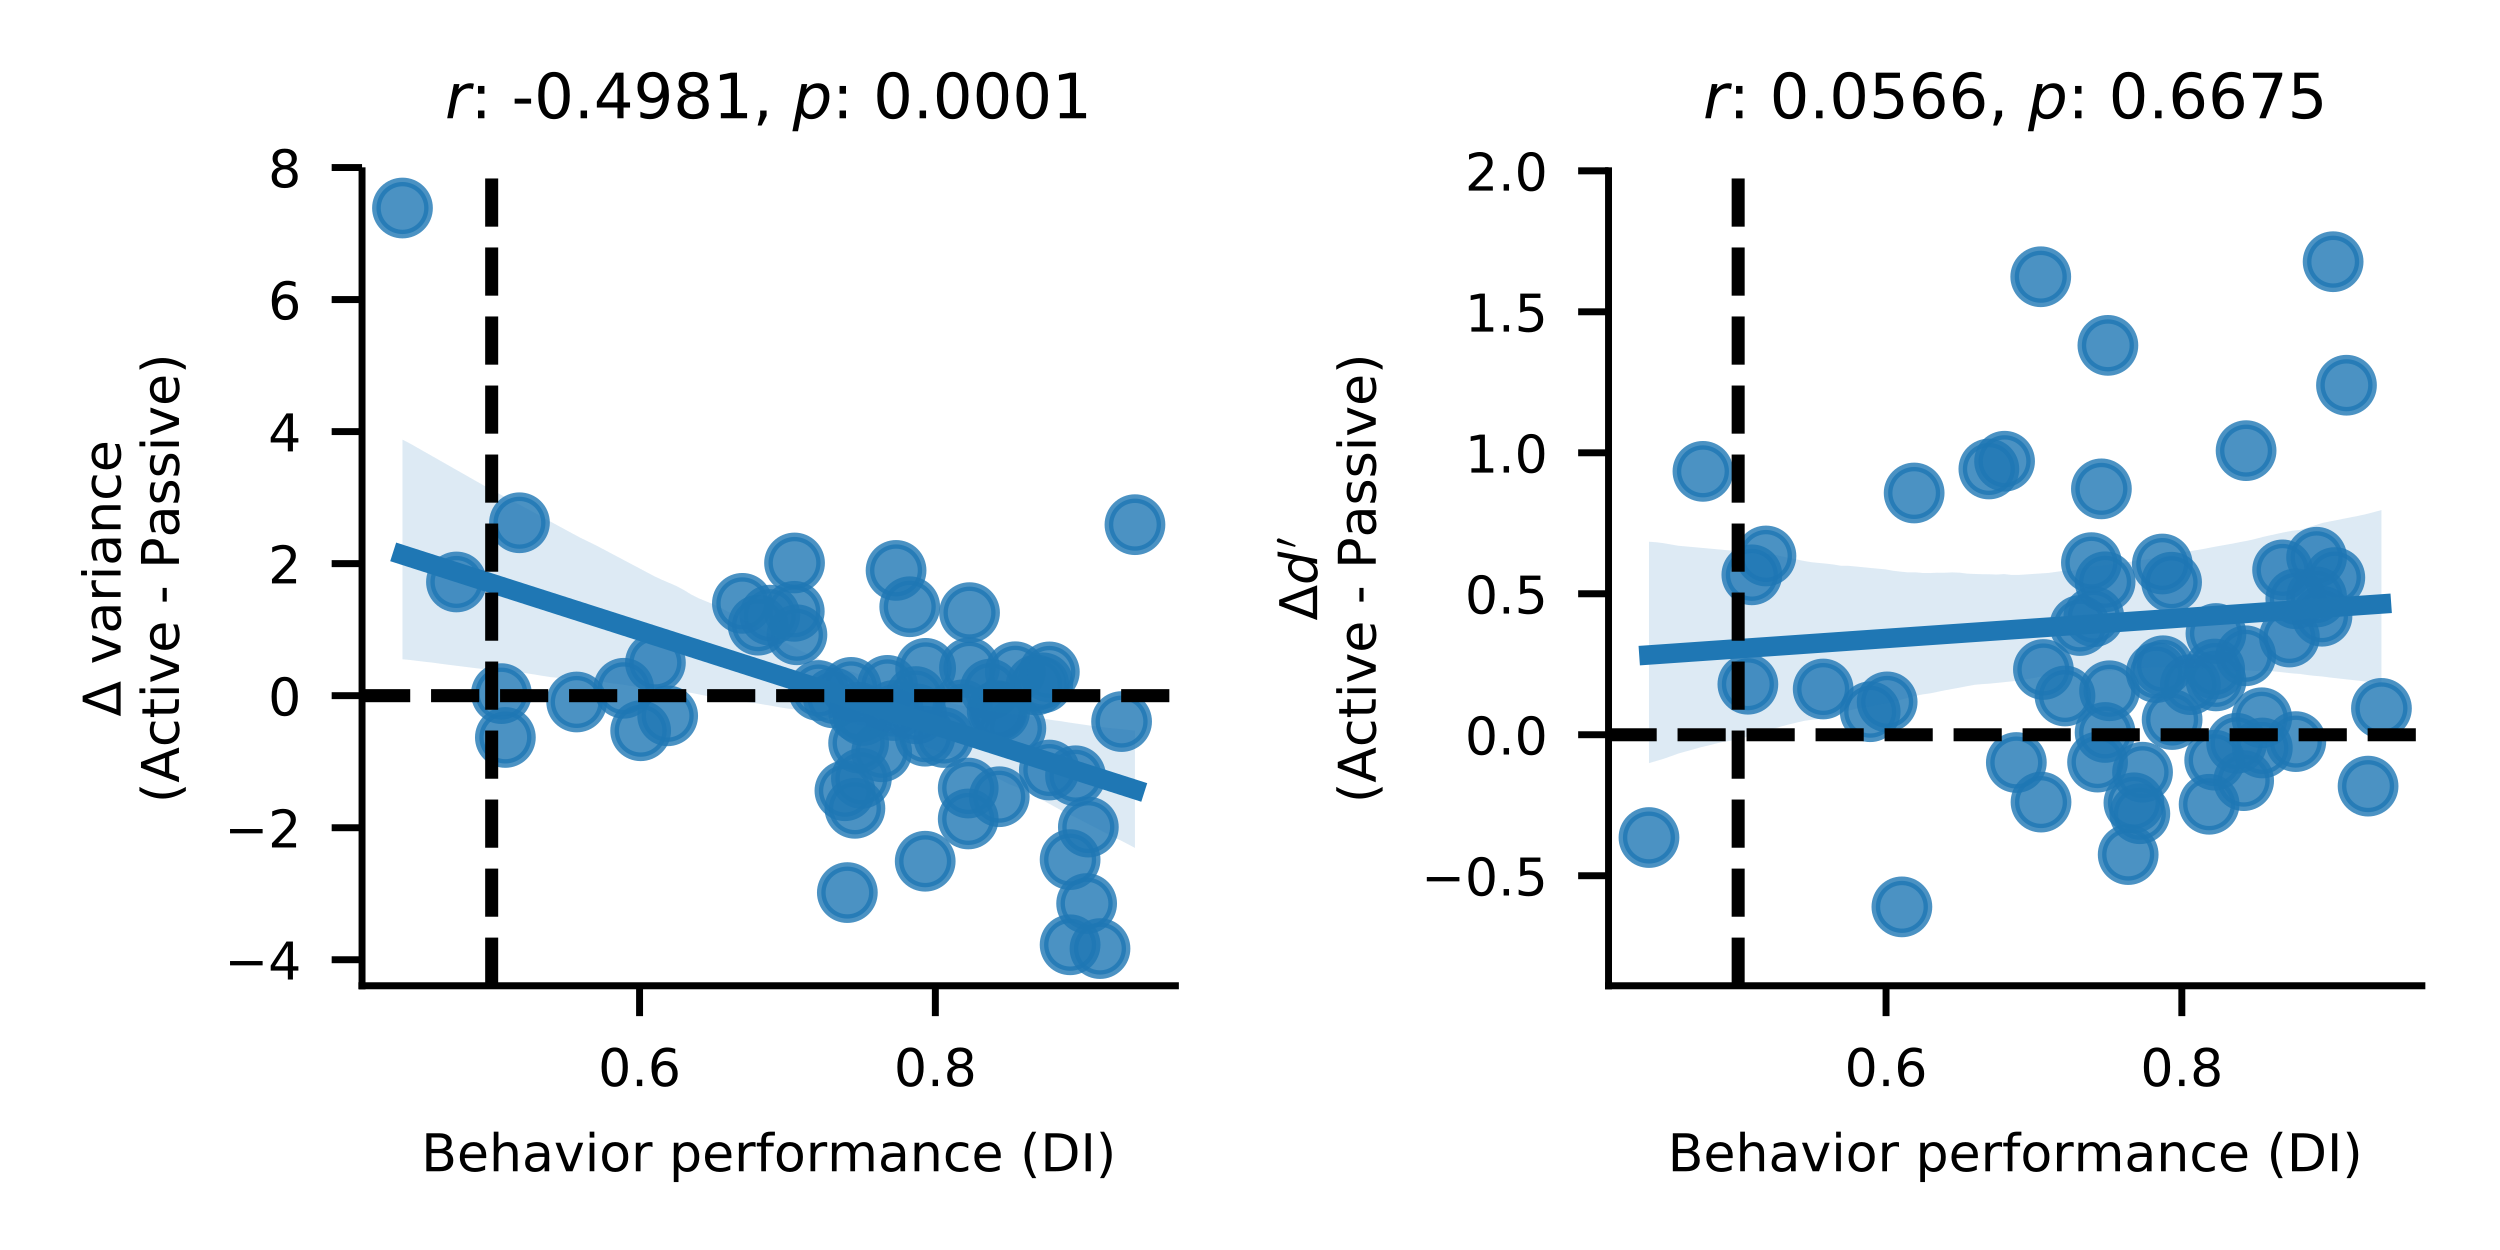 <?xml version="1.0" encoding="utf-8" standalone="no"?>
<!DOCTYPE svg PUBLIC "-//W3C//DTD SVG 1.1//EN"
  "http://www.w3.org/Graphics/SVG/1.1/DTD/svg11.dtd">
<!-- Created with matplotlib (https://matplotlib.org/) -->
<svg height="144pt" version="1.1" viewBox="0 0 288 144" width="288pt" xmlns="http://www.w3.org/2000/svg" xmlns:xlink="http://www.w3.org/1999/xlink">
 <defs>
  <style type="text/css">
*{stroke-linecap:butt;stroke-linejoin:round;}
  </style>
 </defs>
 <g id="figure_1">
  <g id="patch_1">
   <path d="M 0 144 
L 288 144 
L 288 0 
L 0 0 
z
" style="fill:#ffffff;"/>
  </g>
  <g id="axes_1">
   <g id="patch_2">
    <path d="M 41.708 113.56 
L 135.405 113.56 
L 135.405 19.68 
L 41.708 19.68 
z
" style="fill:#ffffff;"/>
   </g>
   <g id="PathCollection_1">
    <defs>
     <path d="M 0 3 
C 0.796 3 1.559 2.684 2.121 2.121 
C 2.684 1.559 3 0.796 3 0 
C 3 -0.796 2.684 -1.559 2.121 -2.121 
C 1.559 -2.684 0.796 -3 0 -3 
C -0.796 -3 -1.559 -2.684 -2.121 -2.121 
C -2.684 -1.559 -3 -0.796 -3 0 
C -3 0.796 -2.684 1.559 -2.121 2.121 
C -1.559 2.684 -0.796 3 0 3 
z
" id="mb93f1c1710" style="stroke:#1f77b4;stroke-opacity:0.8;"/>
    </defs>
    <g clip-path="url(#p2c41b115d8)">
     <use style="fill:#1f77b4;fill-opacity:0.8;stroke:#1f77b4;stroke-opacity:0.8;" x="52.584" xlink:href="#mb93f1c1710" y="67.042"/>
     <use style="fill:#1f77b4;fill-opacity:0.8;stroke:#1f77b4;stroke-opacity:0.8;" x="117.027" xlink:href="#mb93f1c1710" y="83.895"/>
     <use style="fill:#1f77b4;fill-opacity:0.8;stroke:#1f77b4;stroke-opacity:0.8;" x="91.5" xlink:href="#mb93f1c1710" y="70.425"/>
     <use style="fill:#1f77b4;fill-opacity:0.8;stroke:#1f77b4;stroke-opacity:0.8;" x="96.006" xlink:href="#mb93f1c1710" y="80.396"/>
     <use style="fill:#1f77b4;fill-opacity:0.8;stroke:#1f77b4;stroke-opacity:0.8;" x="94.293" xlink:href="#mb93f1c1710" y="79.546"/>
     <use style="fill:#1f77b4;fill-opacity:0.8;stroke:#1f77b4;stroke-opacity:0.8;" x="99.234" xlink:href="#mb93f1c1710" y="89.668"/>
     <use style="fill:#1f77b4;fill-opacity:0.8;stroke:#1f77b4;stroke-opacity:0.8;" x="106.571" xlink:href="#mb93f1c1710" y="84.809"/>
     <use style="fill:#1f77b4;fill-opacity:0.8;stroke:#1f77b4;stroke-opacity:0.8;" x="85.523" xlink:href="#mb93f1c1710" y="69.506"/>
     <use style="fill:#1f77b4;fill-opacity:0.8;stroke:#1f77b4;stroke-opacity:0.8;" x="104.802" xlink:href="#mb93f1c1710" y="69.896"/>
     <use style="fill:#1f77b4;fill-opacity:0.8;stroke:#1f77b4;stroke-opacity:0.8;" x="87.332" xlink:href="#mb93f1c1710" y="72.021"/>
     <use style="fill:#1f77b4;fill-opacity:0.8;stroke:#1f77b4;stroke-opacity:0.8;" x="116.961" xlink:href="#mb93f1c1710" y="77.385"/>
     <use style="fill:#1f77b4;fill-opacity:0.8;stroke:#1f77b4;stroke-opacity:0.8;" x="99.423" xlink:href="#mb93f1c1710" y="82.423"/>
     <use style="fill:#1f77b4;fill-opacity:0.8;stroke:#1f77b4;stroke-opacity:0.8;" x="58.218" xlink:href="#mb93f1c1710" y="84.955"/>
     <use style="fill:#1f77b4;fill-opacity:0.8;stroke:#1f77b4;stroke-opacity:0.8;" x="108.739" xlink:href="#mb93f1c1710" y="84.963"/>
     <use style="fill:#1f77b4;fill-opacity:0.8;stroke:#1f77b4;stroke-opacity:0.8;" x="88.687" xlink:href="#mb93f1c1710" y="70.868"/>
     <use style="fill:#1f77b4;fill-opacity:0.8;stroke:#1f77b4;stroke-opacity:0.8;" x="97.335" xlink:href="#mb93f1c1710" y="91.094"/>
     <use style="fill:#1f77b4;fill-opacity:0.8;stroke:#1f77b4;stroke-opacity:0.8;" x="111.69" xlink:href="#mb93f1c1710" y="70.576"/>
     <use style="fill:#1f77b4;fill-opacity:0.8;stroke:#1f77b4;stroke-opacity:0.8;" x="110.896" xlink:href="#mb93f1c1710" y="81.773"/>
     <use style="fill:#1f77b4;fill-opacity:0.8;stroke:#1f77b4;stroke-opacity:0.8;" x="98.045" xlink:href="#mb93f1c1710" y="79.186"/>
     <use style="fill:#1f77b4;fill-opacity:0.8;stroke:#1f77b4;stroke-opacity:0.8;" x="115.114" xlink:href="#mb93f1c1710" y="91.782"/>
     <use style="fill:#1f77b4;fill-opacity:0.8;stroke:#1f77b4;stroke-opacity:0.8;" x="101.571" xlink:href="#mb93f1c1710" y="86.607"/>
     <use style="fill:#1f77b4;fill-opacity:0.8;stroke:#1f77b4;stroke-opacity:0.8;" x="57.76" xlink:href="#mb93f1c1710" y="79.905"/>
     <use style="fill:#1f77b4;fill-opacity:0.8;stroke:#1f77b4;stroke-opacity:0.8;" x="73.805" xlink:href="#mb93f1c1710" y="84.182"/>
     <use style="fill:#1f77b4;fill-opacity:0.8;stroke:#1f77b4;stroke-opacity:0.8;" x="59.842" xlink:href="#mb93f1c1710" y="60.222"/>
     <use style="fill:#1f77b4;fill-opacity:0.8;stroke:#1f77b4;stroke-opacity:0.8;" x="97.614" xlink:href="#mb93f1c1710" y="102.826"/>
     <use style="fill:#1f77b4;fill-opacity:0.8;stroke:#1f77b4;stroke-opacity:0.8;" x="46.366" xlink:href="#mb93f1c1710" y="23.964"/>
     <use style="fill:#1f77b4;fill-opacity:0.8;stroke:#1f77b4;stroke-opacity:0.8;" x="71.852" xlink:href="#mb93f1c1710" y="79.289"/>
     <use style="fill:#1f77b4;fill-opacity:0.8;stroke:#1f77b4;stroke-opacity:0.8;" x="106.634" xlink:href="#mb93f1c1710" y="76.993"/>
     <use style="fill:#1f77b4;fill-opacity:0.8;stroke:#1f77b4;stroke-opacity:0.8;" x="91.531" xlink:href="#mb93f1c1710" y="64.854"/>
     <use style="fill:#1f77b4;fill-opacity:0.8;stroke:#1f77b4;stroke-opacity:0.8;" x="114.066" xlink:href="#mb93f1c1710" y="79.385"/>
     <use style="fill:#1f77b4;fill-opacity:0.8;stroke:#1f77b4;stroke-opacity:0.8;" x="115.155" xlink:href="#mb93f1c1710" y="82.009"/>
     <use style="fill:#1f77b4;fill-opacity:0.8;stroke:#1f77b4;stroke-opacity:0.8;" x="102.915" xlink:href="#mb93f1c1710" y="81.851"/>
     <use style="fill:#1f77b4;fill-opacity:0.8;stroke:#1f77b4;stroke-opacity:0.8;" x="114.874" xlink:href="#mb93f1c1710" y="81.864"/>
     <use style="fill:#1f77b4;fill-opacity:0.8;stroke:#1f77b4;stroke-opacity:0.8;" x="125.377" xlink:href="#mb93f1c1710" y="95.281"/>
     <use style="fill:#1f77b4;fill-opacity:0.8;stroke:#1f77b4;stroke-opacity:0.8;" x="130.747" xlink:href="#mb93f1c1710" y="60.442"/>
     <use style="fill:#1f77b4;fill-opacity:0.8;stroke:#1f77b4;stroke-opacity:0.8;" x="120.143" xlink:href="#mb93f1c1710" y="78.663"/>
     <use style="fill:#1f77b4;fill-opacity:0.8;stroke:#1f77b4;stroke-opacity:0.8;" x="126.719" xlink:href="#mb93f1c1710" y="109.276"/>
     <use style="fill:#1f77b4;fill-opacity:0.8;stroke:#1f77b4;stroke-opacity:0.8;" x="98.486" xlink:href="#mb93f1c1710" y="93.118"/>
     <use style="fill:#1f77b4;fill-opacity:0.8;stroke:#1f77b4;stroke-opacity:0.8;" x="75.503" xlink:href="#mb93f1c1710" y="76.336"/>
     <use style="fill:#1f77b4;fill-opacity:0.8;stroke:#1f77b4;stroke-opacity:0.8;" x="111.683" xlink:href="#mb93f1c1710" y="76.924"/>
     <use style="fill:#1f77b4;fill-opacity:0.8;stroke:#1f77b4;stroke-opacity:0.8;" x="102.234" xlink:href="#mb93f1c1710" y="78.954"/>
     <use style="fill:#1f77b4;fill-opacity:0.8;stroke:#1f77b4;stroke-opacity:0.8;" x="129.207" xlink:href="#mb93f1c1710" y="83.125"/>
     <use style="fill:#1f77b4;fill-opacity:0.8;stroke:#1f77b4;stroke-opacity:0.8;" x="105.588" xlink:href="#mb93f1c1710" y="82.239"/>
     <use style="fill:#1f77b4;fill-opacity:0.8;stroke:#1f77b4;stroke-opacity:0.8;" x="66.436" xlink:href="#mb93f1c1710" y="80.869"/>
     <use style="fill:#1f77b4;fill-opacity:0.8;stroke:#1f77b4;stroke-opacity:0.8;" x="76.915" xlink:href="#mb93f1c1710" y="82.461"/>
     <use style="fill:#1f77b4;fill-opacity:0.8;stroke:#1f77b4;stroke-opacity:0.8;" x="105.503" xlink:href="#mb93f1c1710" y="80.242"/>
     <use style="fill:#1f77b4;fill-opacity:0.8;stroke:#1f77b4;stroke-opacity:0.8;" x="119.36" xlink:href="#mb93f1c1710" y="78.908"/>
     <use style="fill:#1f77b4;fill-opacity:0.8;stroke:#1f77b4;stroke-opacity:0.8;" x="91.806" xlink:href="#mb93f1c1710" y="73.127"/>
     <use style="fill:#1f77b4;fill-opacity:0.8;stroke:#1f77b4;stroke-opacity:0.8;" x="103.227" xlink:href="#mb93f1c1710" y="65.712"/>
     <use style="fill:#1f77b4;fill-opacity:0.8;stroke:#1f77b4;stroke-opacity:0.8;" x="125.181" xlink:href="#mb93f1c1710" y="104.088"/>
     <use style="fill:#1f77b4;fill-opacity:0.8;stroke:#1f77b4;stroke-opacity:0.8;" x="123.899" xlink:href="#mb93f1c1710" y="89.369"/>
     <use style="fill:#1f77b4;fill-opacity:0.8;stroke:#1f77b4;stroke-opacity:0.8;" x="120.883" xlink:href="#mb93f1c1710" y="77.405"/>
     <use style="fill:#1f77b4;fill-opacity:0.8;stroke:#1f77b4;stroke-opacity:0.8;" x="120.883" xlink:href="#mb93f1c1710" y="88.709"/>
     <use style="fill:#1f77b4;fill-opacity:0.8;stroke:#1f77b4;stroke-opacity:0.8;" x="111.538" xlink:href="#mb93f1c1710" y="90.781"/>
     <use style="fill:#1f77b4;fill-opacity:0.8;stroke:#1f77b4;stroke-opacity:0.8;" x="111.538" xlink:href="#mb93f1c1710" y="94.344"/>
     <use style="fill:#1f77b4;fill-opacity:0.8;stroke:#1f77b4;stroke-opacity:0.8;" x="98.914" xlink:href="#mb93f1c1710" y="85.595"/>
     <use style="fill:#1f77b4;fill-opacity:0.8;stroke:#1f77b4;stroke-opacity:0.8;" x="98.914" xlink:href="#mb93f1c1710" y="82.056"/>
     <use style="fill:#1f77b4;fill-opacity:0.8;stroke:#1f77b4;stroke-opacity:0.8;" x="123.277" xlink:href="#mb93f1c1710" y="108.84"/>
     <use style="fill:#1f77b4;fill-opacity:0.8;stroke:#1f77b4;stroke-opacity:0.8;" x="123.277" xlink:href="#mb93f1c1710" y="99.029"/>
     <use style="fill:#1f77b4;fill-opacity:0.8;stroke:#1f77b4;stroke-opacity:0.8;" x="106.583" xlink:href="#mb93f1c1710" y="99.213"/>
    </g>
   </g>
   <g id="PolyCollection_1">
    <path clip-path="url(#p2c41b115d8)" d="M 46.366 50.649 
L 46.366 75.948 
L 47.218 76.027 
L 48.071 76.133 
L 48.923 76.235 
L 49.775 76.327 
L 50.628 76.446 
L 51.48 76.559 
L 52.332 76.666 
L 53.185 76.772 
L 54.037 76.879 
L 54.889 76.985 
L 55.742 77.081 
L 56.594 77.158 
L 57.446 77.234 
L 58.299 77.31 
L 59.151 77.386 
L 60.003 77.469 
L 60.856 77.591 
L 61.708 77.729 
L 62.56 77.867 
L 63.413 78.005 
L 64.265 78.075 
L 65.117 78.138 
L 65.97 78.249 
L 66.822 78.361 
L 67.674 78.47 
L 68.527 78.503 
L 69.379 78.531 
L 70.231 78.688 
L 71.084 78.786 
L 71.936 78.909 
L 72.788 79.041 
L 73.641 79.162 
L 74.493 79.27 
L 75.345 79.355 
L 76.198 79.459 
L 77.05 79.54 
L 77.902 79.631 
L 78.755 79.717 
L 79.607 79.812 
L 80.459 79.983 
L 81.312 80.153 
L 82.164 80.29 
L 83.016 80.433 
L 83.869 80.576 
L 84.721 80.696 
L 85.573 80.812 
L 86.426 80.923 
L 87.278 81.041 
L 88.13 81.189 
L 88.983 81.328 
L 89.835 81.487 
L 90.687 81.622 
L 91.54 81.722 
L 92.392 81.892 
L 93.244 82.084 
L 94.097 82.249 
L 94.949 82.462 
L 95.801 82.685 
L 96.654 82.902 
L 97.506 83.115 
L 98.358 83.323 
L 99.211 83.56 
L 100.063 83.78 
L 100.915 84.059 
L 101.768 84.276 
L 102.62 84.578 
L 103.472 84.89 
L 104.325 85.197 
L 105.177 85.475 
L 106.029 85.791 
L 106.882 86.115 
L 107.734 86.437 
L 108.586 86.782 
L 109.439 87.126 
L 110.291 87.526 
L 111.143 87.878 
L 111.996 88.215 
L 112.848 88.638 
L 113.7 89.113 
L 114.553 89.502 
L 115.405 89.898 
L 116.257 90.343 
L 117.11 90.673 
L 117.962 91.109 
L 118.814 91.512 
L 119.667 91.955 
L 120.519 92.399 
L 121.371 92.866 
L 122.224 93.342 
L 123.076 93.795 
L 123.928 94.176 
L 124.781 94.62 
L 125.633 95.063 
L 126.485 95.506 
L 127.338 95.949 
L 128.19 96.393 
L 129.042 96.784 
L 129.895 97.232 
L 130.747 97.681 
L 130.747 84.181 
L 130.747 84.181 
L 129.895 84.07 
L 129.042 83.978 
L 128.19 83.899 
L 127.338 83.813 
L 126.485 83.698 
L 125.633 83.595 
L 124.781 83.471 
L 123.928 83.347 
L 123.076 83.223 
L 122.224 83.081 
L 121.371 82.973 
L 120.519 82.842 
L 119.667 82.685 
L 118.814 82.533 
L 117.962 82.443 
L 117.11 82.302 
L 116.257 82.227 
L 115.405 82.104 
L 114.553 81.98 
L 113.7 81.821 
L 112.848 81.656 
L 111.996 81.505 
L 111.143 81.358 
L 110.291 81.15 
L 109.439 80.981 
L 108.586 80.733 
L 107.734 80.537 
L 106.882 80.328 
L 106.029 80.095 
L 105.177 79.851 
L 104.325 79.587 
L 103.472 79.25 
L 102.62 78.955 
L 101.768 78.678 
L 100.915 78.453 
L 100.063 78.086 
L 99.211 77.835 
L 98.358 77.45 
L 97.506 77.156 
L 96.654 76.864 
L 95.801 76.495 
L 94.949 76.202 
L 94.097 75.804 
L 93.244 75.403 
L 92.392 75.027 
L 91.54 74.604 
L 90.687 74.142 
L 89.835 73.663 
L 88.983 73.185 
L 88.13 72.708 
L 87.278 72.268 
L 86.426 71.798 
L 85.573 71.308 
L 84.721 70.867 
L 83.869 70.481 
L 83.016 70.015 
L 82.164 69.615 
L 81.312 69.262 
L 80.459 68.912 
L 79.607 68.477 
L 78.755 67.952 
L 77.902 67.502 
L 77.05 67.133 
L 76.198 66.768 
L 75.345 66.366 
L 74.493 65.914 
L 73.641 65.462 
L 72.788 65.011 
L 71.936 64.559 
L 71.084 64.108 
L 70.231 63.656 
L 69.379 63.205 
L 68.527 62.76 
L 67.674 62.345 
L 66.822 61.931 
L 65.97 61.472 
L 65.117 61.009 
L 64.265 60.547 
L 63.413 60.086 
L 62.56 59.624 
L 61.708 59.145 
L 60.856 58.68 
L 60.003 58.226 
L 59.151 57.774 
L 58.299 57.322 
L 57.446 56.854 
L 56.594 56.392 
L 55.742 55.93 
L 54.889 55.448 
L 54.037 54.964 
L 53.185 54.479 
L 52.332 53.994 
L 51.48 53.509 
L 50.628 53.024 
L 49.775 52.539 
L 48.923 52.055 
L 48.071 51.57 
L 47.218 51.085 
L 46.366 50.649 
z
" style="fill:#1f77b4;fill-opacity:0.15;"/>
   </g>
   <g id="matplotlib.axis_1">
    <g id="xtick_1">
     <g id="line2d_1">
      <defs>
       <path d="M 0 0 
L 0 3.5 
" id="m622eeaa7e0" style="stroke:#000000;stroke-width:0.8;"/>
      </defs>
      <g>
       <use style="stroke:#000000;stroke-width:0.8;" x="73.678" xlink:href="#m622eeaa7e0" y="113.56"/>
      </g>
     </g>
     <g id="text_1">
      <!-- 0.6 -->
      <defs>
       <path d="M 31.781 66.406 
Q 24.172 66.406 20.328 58.906 
Q 16.5 51.422 16.5 36.375 
Q 16.5 21.391 20.328 13.891 
Q 24.172 6.391 31.781 6.391 
Q 39.453 6.391 43.281 13.891 
Q 47.125 21.391 47.125 36.375 
Q 47.125 51.422 43.281 58.906 
Q 39.453 66.406 31.781 66.406 
z
M 31.781 74.219 
Q 44.047 74.219 50.516 64.516 
Q 56.984 54.828 56.984 36.375 
Q 56.984 17.969 50.516 8.266 
Q 44.047 -1.422 31.781 -1.422 
Q 19.531 -1.422 13.062 8.266 
Q 6.594 17.969 6.594 36.375 
Q 6.594 54.828 13.062 64.516 
Q 19.531 74.219 31.781 74.219 
z
" id="DejaVuSans-48"/>
       <path d="M 10.688 12.406 
L 21 12.406 
L 21 0 
L 10.688 0 
z
" id="DejaVuSans-46"/>
       <path d="M 33.016 40.375 
Q 26.375 40.375 22.484 35.828 
Q 18.609 31.297 18.609 23.391 
Q 18.609 15.531 22.484 10.953 
Q 26.375 6.391 33.016 6.391 
Q 39.656 6.391 43.531 10.953 
Q 47.406 15.531 47.406 23.391 
Q 47.406 31.297 43.531 35.828 
Q 39.656 40.375 33.016 40.375 
z
M 52.594 71.297 
L 52.594 62.312 
Q 48.875 64.062 45.094 64.984 
Q 41.312 65.922 37.594 65.922 
Q 27.828 65.922 22.672 59.328 
Q 17.531 52.734 16.797 39.406 
Q 19.672 43.656 24.016 45.922 
Q 28.375 48.188 33.594 48.188 
Q 44.578 48.188 50.953 41.516 
Q 57.328 34.859 57.328 23.391 
Q 57.328 12.156 50.688 5.359 
Q 44.047 -1.422 33.016 -1.422 
Q 20.359 -1.422 13.672 8.266 
Q 6.984 17.969 6.984 36.375 
Q 6.984 53.656 15.188 63.938 
Q 23.391 74.219 37.203 74.219 
Q 40.922 74.219 44.703 73.484 
Q 48.484 72.75 52.594 71.297 
z
" id="DejaVuSans-54"/>
      </defs>
      <g transform="translate(68.907 125.119)scale(0.06 -0.06)">
       <use xlink:href="#DejaVuSans-48"/>
       <use x="63.623" xlink:href="#DejaVuSans-46"/>
       <use x="95.41" xlink:href="#DejaVuSans-54"/>
      </g>
     </g>
    </g>
    <g id="xtick_2">
     <g id="line2d_2">
      <g>
       <use style="stroke:#000000;stroke-width:0.8;" x="107.752" xlink:href="#m622eeaa7e0" y="113.56"/>
      </g>
     </g>
     <g id="text_2">
      <!-- 0.8 -->
      <defs>
       <path d="M 31.781 34.625 
Q 24.75 34.625 20.719 30.859 
Q 16.703 27.094 16.703 20.516 
Q 16.703 13.922 20.719 10.156 
Q 24.75 6.391 31.781 6.391 
Q 38.812 6.391 42.859 10.172 
Q 46.922 13.969 46.922 20.516 
Q 46.922 27.094 42.891 30.859 
Q 38.875 34.625 31.781 34.625 
z
M 21.922 38.812 
Q 15.578 40.375 12.031 44.719 
Q 8.5 49.078 8.5 55.328 
Q 8.5 64.062 14.719 69.141 
Q 20.953 74.219 31.781 74.219 
Q 42.672 74.219 48.875 69.141 
Q 55.078 64.062 55.078 55.328 
Q 55.078 49.078 51.531 44.719 
Q 48 40.375 41.703 38.812 
Q 48.828 37.156 52.797 32.312 
Q 56.781 27.484 56.781 20.516 
Q 56.781 9.906 50.312 4.234 
Q 43.844 -1.422 31.781 -1.422 
Q 19.734 -1.422 13.25 4.234 
Q 6.781 9.906 6.781 20.516 
Q 6.781 27.484 10.781 32.312 
Q 14.797 37.156 21.922 38.812 
z
M 18.312 54.391 
Q 18.312 48.734 21.844 45.562 
Q 25.391 42.391 31.781 42.391 
Q 38.141 42.391 41.719 45.562 
Q 45.312 48.734 45.312 54.391 
Q 45.312 60.062 41.719 63.234 
Q 38.141 66.406 31.781 66.406 
Q 25.391 66.406 21.844 63.234 
Q 18.312 60.062 18.312 54.391 
z
" id="DejaVuSans-56"/>
      </defs>
      <g transform="translate(102.981 125.119)scale(0.06 -0.06)">
       <use xlink:href="#DejaVuSans-48"/>
       <use x="63.623" xlink:href="#DejaVuSans-46"/>
       <use x="95.41" xlink:href="#DejaVuSans-56"/>
      </g>
     </g>
    </g>
    <g id="text_3">
     <!-- Behavior performance (DI) -->
     <defs>
      <path d="M 19.672 34.812 
L 19.672 8.109 
L 35.5 8.109 
Q 43.453 8.109 47.281 11.406 
Q 51.125 14.703 51.125 21.484 
Q 51.125 28.328 47.281 31.562 
Q 43.453 34.812 35.5 34.812 
z
M 19.672 64.797 
L 19.672 42.828 
L 34.281 42.828 
Q 41.5 42.828 45.031 45.531 
Q 48.578 48.25 48.578 53.812 
Q 48.578 59.328 45.031 62.062 
Q 41.5 64.797 34.281 64.797 
z
M 9.812 72.906 
L 35.016 72.906 
Q 46.297 72.906 52.391 68.219 
Q 58.5 63.531 58.5 54.891 
Q 58.5 48.188 55.375 44.234 
Q 52.25 40.281 46.188 39.312 
Q 53.469 37.75 57.5 32.781 
Q 61.531 27.828 61.531 20.406 
Q 61.531 10.641 54.891 5.312 
Q 48.25 0 35.984 0 
L 9.812 0 
z
" id="DejaVuSans-66"/>
      <path d="M 56.203 29.594 
L 56.203 25.203 
L 14.891 25.203 
Q 15.484 15.922 20.484 11.062 
Q 25.484 6.203 34.422 6.203 
Q 39.594 6.203 44.453 7.469 
Q 49.312 8.734 54.109 11.281 
L 54.109 2.781 
Q 49.266 0.734 44.188 -0.344 
Q 39.109 -1.422 33.891 -1.422 
Q 20.797 -1.422 13.156 6.188 
Q 5.516 13.812 5.516 26.812 
Q 5.516 40.234 12.766 48.109 
Q 20.016 56 32.328 56 
Q 43.359 56 49.781 48.891 
Q 56.203 41.797 56.203 29.594 
z
M 47.219 32.234 
Q 47.125 39.594 43.094 43.984 
Q 39.062 48.391 32.422 48.391 
Q 24.906 48.391 20.391 44.141 
Q 15.875 39.891 15.188 32.172 
z
" id="DejaVuSans-101"/>
      <path d="M 54.891 33.016 
L 54.891 0 
L 45.906 0 
L 45.906 32.719 
Q 45.906 40.484 42.875 44.328 
Q 39.844 48.188 33.797 48.188 
Q 26.516 48.188 22.312 43.547 
Q 18.109 38.922 18.109 30.906 
L 18.109 0 
L 9.078 0 
L 9.078 75.984 
L 18.109 75.984 
L 18.109 46.188 
Q 21.344 51.125 25.703 53.562 
Q 30.078 56 35.797 56 
Q 45.219 56 50.047 50.172 
Q 54.891 44.344 54.891 33.016 
z
" id="DejaVuSans-104"/>
      <path d="M 34.281 27.484 
Q 23.391 27.484 19.188 25 
Q 14.984 22.516 14.984 16.5 
Q 14.984 11.719 18.141 8.906 
Q 21.297 6.109 26.703 6.109 
Q 34.188 6.109 38.703 11.406 
Q 43.219 16.703 43.219 25.484 
L 43.219 27.484 
z
M 52.203 31.203 
L 52.203 0 
L 43.219 0 
L 43.219 8.297 
Q 40.141 3.328 35.547 0.953 
Q 30.953 -1.422 24.312 -1.422 
Q 15.922 -1.422 10.953 3.297 
Q 6 8.016 6 15.922 
Q 6 25.141 12.172 29.828 
Q 18.359 34.516 30.609 34.516 
L 43.219 34.516 
L 43.219 35.406 
Q 43.219 41.609 39.141 45 
Q 35.062 48.391 27.688 48.391 
Q 23 48.391 18.547 47.266 
Q 14.109 46.141 10.016 43.891 
L 10.016 52.203 
Q 14.938 54.109 19.578 55.047 
Q 24.219 56 28.609 56 
Q 40.484 56 46.344 49.844 
Q 52.203 43.703 52.203 31.203 
z
" id="DejaVuSans-97"/>
      <path d="M 2.984 54.688 
L 12.5 54.688 
L 29.594 8.797 
L 46.688 54.688 
L 56.203 54.688 
L 35.688 0 
L 23.484 0 
z
" id="DejaVuSans-118"/>
      <path d="M 9.422 54.688 
L 18.406 54.688 
L 18.406 0 
L 9.422 0 
z
M 9.422 75.984 
L 18.406 75.984 
L 18.406 64.594 
L 9.422 64.594 
z
" id="DejaVuSans-105"/>
      <path d="M 30.609 48.391 
Q 23.391 48.391 19.188 42.75 
Q 14.984 37.109 14.984 27.297 
Q 14.984 17.484 19.156 11.844 
Q 23.344 6.203 30.609 6.203 
Q 37.797 6.203 41.984 11.859 
Q 46.188 17.531 46.188 27.297 
Q 46.188 37.016 41.984 42.703 
Q 37.797 48.391 30.609 48.391 
z
M 30.609 56 
Q 42.328 56 49.016 48.375 
Q 55.719 40.766 55.719 27.297 
Q 55.719 13.875 49.016 6.219 
Q 42.328 -1.422 30.609 -1.422 
Q 18.844 -1.422 12.172 6.219 
Q 5.516 13.875 5.516 27.297 
Q 5.516 40.766 12.172 48.375 
Q 18.844 56 30.609 56 
z
" id="DejaVuSans-111"/>
      <path d="M 41.109 46.297 
Q 39.594 47.172 37.812 47.578 
Q 36.031 48 33.891 48 
Q 26.266 48 22.188 43.047 
Q 18.109 38.094 18.109 28.812 
L 18.109 0 
L 9.078 0 
L 9.078 54.688 
L 18.109 54.688 
L 18.109 46.188 
Q 20.953 51.172 25.484 53.578 
Q 30.031 56 36.531 56 
Q 37.453 56 38.578 55.875 
Q 39.703 55.766 41.062 55.516 
z
" id="DejaVuSans-114"/>
      <path id="DejaVuSans-32"/>
      <path d="M 18.109 8.203 
L 18.109 -20.797 
L 9.078 -20.797 
L 9.078 54.688 
L 18.109 54.688 
L 18.109 46.391 
Q 20.953 51.266 25.266 53.625 
Q 29.594 56 35.594 56 
Q 45.562 56 51.781 48.094 
Q 58.016 40.188 58.016 27.297 
Q 58.016 14.406 51.781 6.484 
Q 45.562 -1.422 35.594 -1.422 
Q 29.594 -1.422 25.266 0.953 
Q 20.953 3.328 18.109 8.203 
z
M 48.688 27.297 
Q 48.688 37.203 44.609 42.844 
Q 40.531 48.484 33.406 48.484 
Q 26.266 48.484 22.188 42.844 
Q 18.109 37.203 18.109 27.297 
Q 18.109 17.391 22.188 11.75 
Q 26.266 6.109 33.406 6.109 
Q 40.531 6.109 44.609 11.75 
Q 48.688 17.391 48.688 27.297 
z
" id="DejaVuSans-112"/>
      <path d="M 37.109 75.984 
L 37.109 68.5 
L 28.516 68.5 
Q 23.688 68.5 21.797 66.547 
Q 19.922 64.594 19.922 59.516 
L 19.922 54.688 
L 34.719 54.688 
L 34.719 47.703 
L 19.922 47.703 
L 19.922 0 
L 10.891 0 
L 10.891 47.703 
L 2.297 47.703 
L 2.297 54.688 
L 10.891 54.688 
L 10.891 58.5 
Q 10.891 67.625 15.141 71.797 
Q 19.391 75.984 28.609 75.984 
z
" id="DejaVuSans-102"/>
      <path d="M 52 44.188 
Q 55.375 50.25 60.062 53.125 
Q 64.75 56 71.094 56 
Q 79.641 56 84.281 50.016 
Q 88.922 44.047 88.922 33.016 
L 88.922 0 
L 79.891 0 
L 79.891 32.719 
Q 79.891 40.578 77.094 44.375 
Q 74.312 48.188 68.609 48.188 
Q 61.625 48.188 57.562 43.547 
Q 53.516 38.922 53.516 30.906 
L 53.516 0 
L 44.484 0 
L 44.484 32.719 
Q 44.484 40.625 41.703 44.406 
Q 38.922 48.188 33.109 48.188 
Q 26.219 48.188 22.156 43.531 
Q 18.109 38.875 18.109 30.906 
L 18.109 0 
L 9.078 0 
L 9.078 54.688 
L 18.109 54.688 
L 18.109 46.188 
Q 21.188 51.219 25.484 53.609 
Q 29.781 56 35.688 56 
Q 41.656 56 45.828 52.969 
Q 50 49.953 52 44.188 
z
" id="DejaVuSans-109"/>
      <path d="M 54.891 33.016 
L 54.891 0 
L 45.906 0 
L 45.906 32.719 
Q 45.906 40.484 42.875 44.328 
Q 39.844 48.188 33.797 48.188 
Q 26.516 48.188 22.312 43.547 
Q 18.109 38.922 18.109 30.906 
L 18.109 0 
L 9.078 0 
L 9.078 54.688 
L 18.109 54.688 
L 18.109 46.188 
Q 21.344 51.125 25.703 53.562 
Q 30.078 56 35.797 56 
Q 45.219 56 50.047 50.172 
Q 54.891 44.344 54.891 33.016 
z
" id="DejaVuSans-110"/>
      <path d="M 48.781 52.594 
L 48.781 44.188 
Q 44.969 46.297 41.141 47.344 
Q 37.312 48.391 33.406 48.391 
Q 24.656 48.391 19.812 42.844 
Q 14.984 37.312 14.984 27.297 
Q 14.984 17.281 19.812 11.734 
Q 24.656 6.203 33.406 6.203 
Q 37.312 6.203 41.141 7.25 
Q 44.969 8.297 48.781 10.406 
L 48.781 2.094 
Q 45.016 0.344 40.984 -0.531 
Q 36.969 -1.422 32.422 -1.422 
Q 20.062 -1.422 12.781 6.344 
Q 5.516 14.109 5.516 27.297 
Q 5.516 40.672 12.859 48.328 
Q 20.219 56 33.016 56 
Q 37.156 56 41.109 55.141 
Q 45.062 54.297 48.781 52.594 
z
" id="DejaVuSans-99"/>
      <path d="M 31 75.875 
Q 24.469 64.656 21.281 53.656 
Q 18.109 42.672 18.109 31.391 
Q 18.109 20.125 21.312 9.062 
Q 24.516 -2 31 -13.188 
L 23.188 -13.188 
Q 15.875 -1.703 12.234 9.375 
Q 8.594 20.453 8.594 31.391 
Q 8.594 42.281 12.203 53.312 
Q 15.828 64.359 23.188 75.875 
z
" id="DejaVuSans-40"/>
      <path d="M 19.672 64.797 
L 19.672 8.109 
L 31.594 8.109 
Q 46.688 8.109 53.688 14.938 
Q 60.688 21.781 60.688 36.531 
Q 60.688 51.172 53.688 57.984 
Q 46.688 64.797 31.594 64.797 
z
M 9.812 72.906 
L 30.078 72.906 
Q 51.266 72.906 61.172 64.094 
Q 71.094 55.281 71.094 36.531 
Q 71.094 17.672 61.125 8.828 
Q 51.172 0 30.078 0 
L 9.812 0 
z
" id="DejaVuSans-68"/>
      <path d="M 9.812 72.906 
L 19.672 72.906 
L 19.672 0 
L 9.812 0 
z
" id="DejaVuSans-73"/>
      <path d="M 8.016 75.875 
L 15.828 75.875 
Q 23.141 64.359 26.781 53.312 
Q 30.422 42.281 30.422 31.391 
Q 30.422 20.453 26.781 9.375 
Q 23.141 -1.703 15.828 -13.188 
L 8.016 -13.188 
Q 14.5 -2 17.703 9.062 
Q 20.906 20.125 20.906 31.391 
Q 20.906 42.672 17.703 53.656 
Q 14.5 64.656 8.016 75.875 
z
" id="DejaVuSans-41"/>
     </defs>
     <g transform="translate(48.526 134.926)scale(0.06 -0.06)">
      <use xlink:href="#DejaVuSans-66"/>
      <use x="68.604" xlink:href="#DejaVuSans-101"/>
      <use x="130.127" xlink:href="#DejaVuSans-104"/>
      <use x="193.506" xlink:href="#DejaVuSans-97"/>
      <use x="254.785" xlink:href="#DejaVuSans-118"/>
      <use x="313.965" xlink:href="#DejaVuSans-105"/>
      <use x="341.748" xlink:href="#DejaVuSans-111"/>
      <use x="402.93" xlink:href="#DejaVuSans-114"/>
      <use x="444.043" xlink:href="#DejaVuSans-32"/>
      <use x="475.83" xlink:href="#DejaVuSans-112"/>
      <use x="539.307" xlink:href="#DejaVuSans-101"/>
      <use x="600.83" xlink:href="#DejaVuSans-114"/>
      <use x="641.943" xlink:href="#DejaVuSans-102"/>
      <use x="677.148" xlink:href="#DejaVuSans-111"/>
      <use x="738.33" xlink:href="#DejaVuSans-114"/>
      <use x="779.428" xlink:href="#DejaVuSans-109"/>
      <use x="876.84" xlink:href="#DejaVuSans-97"/>
      <use x="938.119" xlink:href="#DejaVuSans-110"/>
      <use x="1001.498" xlink:href="#DejaVuSans-99"/>
      <use x="1056.479" xlink:href="#DejaVuSans-101"/>
      <use x="1118.002" xlink:href="#DejaVuSans-32"/>
      <use x="1149.789" xlink:href="#DejaVuSans-40"/>
      <use x="1188.803" xlink:href="#DejaVuSans-68"/>
      <use x="1265.805" xlink:href="#DejaVuSans-73"/>
      <use x="1295.297" xlink:href="#DejaVuSans-41"/>
     </g>
    </g>
   </g>
   <g id="matplotlib.axis_2">
    <g id="ytick_1">
     <g id="line2d_3">
      <defs>
       <path d="M 0 0 
L -3.5 0 
" id="m1fa3fdb312" style="stroke:#000000;stroke-width:0.8;"/>
      </defs>
      <g>
       <use style="stroke:#000000;stroke-width:0.8;" x="41.708" xlink:href="#m1fa3fdb312" y="110.562"/>
      </g>
     </g>
     <g id="text_4">
      <!-- −4 -->
      <defs>
       <path d="M 10.594 35.5 
L 73.188 35.5 
L 73.188 27.203 
L 10.594 27.203 
z
" id="DejaVuSans-8722"/>
       <path d="M 37.797 64.312 
L 12.891 25.391 
L 37.797 25.391 
z
M 35.203 72.906 
L 47.609 72.906 
L 47.609 25.391 
L 58.016 25.391 
L 58.016 17.188 
L 47.609 17.188 
L 47.609 0 
L 37.797 0 
L 37.797 17.188 
L 4.891 17.188 
L 4.891 26.703 
z
" id="DejaVuSans-52"/>
      </defs>
      <g transform="translate(25.863 112.841)scale(0.06 -0.06)">
       <use xlink:href="#DejaVuSans-8722"/>
       <use x="83.789" xlink:href="#DejaVuSans-52"/>
      </g>
     </g>
    </g>
    <g id="ytick_2">
     <g id="line2d_4">
      <g>
       <use style="stroke:#000000;stroke-width:0.8;" x="41.708" xlink:href="#m1fa3fdb312" y="95.352"/>
      </g>
     </g>
     <g id="text_5">
      <!-- −2 -->
      <defs>
       <path d="M 19.188 8.297 
L 53.609 8.297 
L 53.609 0 
L 7.328 0 
L 7.328 8.297 
Q 12.938 14.109 22.625 23.891 
Q 32.328 33.688 34.812 36.531 
Q 39.547 41.844 41.422 45.531 
Q 43.312 49.219 43.312 52.781 
Q 43.312 58.594 39.234 62.25 
Q 35.156 65.922 28.609 65.922 
Q 23.969 65.922 18.812 64.312 
Q 13.672 62.703 7.812 59.422 
L 7.812 69.391 
Q 13.766 71.781 18.938 73 
Q 24.125 74.219 28.422 74.219 
Q 39.75 74.219 46.484 68.547 
Q 53.219 62.891 53.219 53.422 
Q 53.219 48.922 51.531 44.891 
Q 49.859 40.875 45.406 35.406 
Q 44.188 33.984 37.641 27.219 
Q 31.109 20.453 19.188 8.297 
z
" id="DejaVuSans-50"/>
      </defs>
      <g transform="translate(25.863 97.631)scale(0.06 -0.06)">
       <use xlink:href="#DejaVuSans-8722"/>
       <use x="83.789" xlink:href="#DejaVuSans-50"/>
      </g>
     </g>
    </g>
    <g id="ytick_3">
     <g id="line2d_5">
      <g>
       <use style="stroke:#000000;stroke-width:0.8;" x="41.708" xlink:href="#m1fa3fdb312" y="80.141"/>
      </g>
     </g>
     <g id="text_6">
      <!-- 0 -->
      <g transform="translate(30.89 82.421)scale(0.06 -0.06)">
       <use xlink:href="#DejaVuSans-48"/>
      </g>
     </g>
    </g>
    <g id="ytick_4">
     <g id="line2d_6">
      <g>
       <use style="stroke:#000000;stroke-width:0.8;" x="41.708" xlink:href="#m1fa3fdb312" y="64.931"/>
      </g>
     </g>
     <g id="text_7">
      <!-- 2 -->
      <g transform="translate(30.89 67.21)scale(0.06 -0.06)">
       <use xlink:href="#DejaVuSans-50"/>
      </g>
     </g>
    </g>
    <g id="ytick_5">
     <g id="line2d_7">
      <g>
       <use style="stroke:#000000;stroke-width:0.8;" x="41.708" xlink:href="#m1fa3fdb312" y="49.721"/>
      </g>
     </g>
     <g id="text_8">
      <!-- 4 -->
      <g transform="translate(30.89 52)scale(0.06 -0.06)">
       <use xlink:href="#DejaVuSans-52"/>
      </g>
     </g>
    </g>
    <g id="ytick_6">
     <g id="line2d_8">
      <g>
       <use style="stroke:#000000;stroke-width:0.8;" x="41.708" xlink:href="#m1fa3fdb312" y="34.51"/>
      </g>
     </g>
     <g id="text_9">
      <!-- 6 -->
      <g transform="translate(30.89 36.79)scale(0.06 -0.06)">
       <use xlink:href="#DejaVuSans-54"/>
      </g>
     </g>
    </g>
    <g id="ytick_7">
     <g id="line2d_9">
      <g>
       <use style="stroke:#000000;stroke-width:0.8;" x="41.708" xlink:href="#m1fa3fdb312" y="19.3"/>
      </g>
     </g>
     <g id="text_10">
      <!-- 8 -->
      <g transform="translate(30.89 21.579)scale(0.06 -0.06)">
       <use xlink:href="#DejaVuSans-56"/>
      </g>
     </g>
    </g>
    <g id="text_11">
     <!-- $\Delta$ variance -->
     <defs>
      <path d="M 34.188 63.188 
L 14.156 8.203 
L 54.25 8.203 
z
M 0.781 0 
L 28.609 72.906 
L 39.797 72.906 
L 67.578 0 
z
" id="DejaVuSans-916"/>
     </defs>
     <g transform="translate(13.896 82.55)rotate(-90)scale(0.06 -0.06)">
      <use transform="translate(0 0.016)" xlink:href="#DejaVuSans-916"/>
      <use transform="translate(68.408 0.016)" xlink:href="#DejaVuSans-32"/>
      <use transform="translate(100.195 0.016)" xlink:href="#DejaVuSans-118"/>
      <use transform="translate(159.375 0.016)" xlink:href="#DejaVuSans-97"/>
      <use transform="translate(220.654 0.016)" xlink:href="#DejaVuSans-114"/>
      <use transform="translate(261.768 0.016)" xlink:href="#DejaVuSans-105"/>
      <use transform="translate(289.551 0.016)" xlink:href="#DejaVuSans-97"/>
      <use transform="translate(350.83 0.016)" xlink:href="#DejaVuSans-110"/>
      <use transform="translate(414.209 0.016)" xlink:href="#DejaVuSans-99"/>
      <use transform="translate(469.189 0.016)" xlink:href="#DejaVuSans-101"/>
     </g>
     <!-- (Active - Passive) -->
     <defs>
      <path d="M 34.188 63.188 
L 20.797 26.906 
L 47.609 26.906 
z
M 28.609 72.906 
L 39.797 72.906 
L 67.578 0 
L 57.328 0 
L 50.688 18.703 
L 17.828 18.703 
L 11.188 0 
L 0.781 0 
z
" id="DejaVuSans-65"/>
      <path d="M 18.312 70.219 
L 18.312 54.688 
L 36.812 54.688 
L 36.812 47.703 
L 18.312 47.703 
L 18.312 18.016 
Q 18.312 11.328 20.141 9.422 
Q 21.969 7.516 27.594 7.516 
L 36.812 7.516 
L 36.812 0 
L 27.594 0 
Q 17.188 0 13.234 3.875 
Q 9.281 7.766 9.281 18.016 
L 9.281 47.703 
L 2.688 47.703 
L 2.688 54.688 
L 9.281 54.688 
L 9.281 70.219 
z
" id="DejaVuSans-116"/>
      <path d="M 4.891 31.391 
L 31.203 31.391 
L 31.203 23.391 
L 4.891 23.391 
z
" id="DejaVuSans-45"/>
      <path d="M 19.672 64.797 
L 19.672 37.406 
L 32.078 37.406 
Q 38.969 37.406 42.719 40.969 
Q 46.484 44.531 46.484 51.125 
Q 46.484 57.672 42.719 61.234 
Q 38.969 64.797 32.078 64.797 
z
M 9.812 72.906 
L 32.078 72.906 
Q 44.344 72.906 50.609 67.359 
Q 56.891 61.812 56.891 51.125 
Q 56.891 40.328 50.609 34.812 
Q 44.344 29.297 32.078 29.297 
L 19.672 29.297 
L 19.672 0 
L 9.812 0 
z
" id="DejaVuSans-80"/>
      <path d="M 44.281 53.078 
L 44.281 44.578 
Q 40.484 46.531 36.375 47.5 
Q 32.281 48.484 27.875 48.484 
Q 21.188 48.484 17.844 46.438 
Q 14.5 44.391 14.5 40.281 
Q 14.5 37.156 16.891 35.375 
Q 19.281 33.594 26.516 31.984 
L 29.594 31.297 
Q 39.156 29.25 43.188 25.516 
Q 47.219 21.781 47.219 15.094 
Q 47.219 7.469 41.188 3.016 
Q 35.156 -1.422 24.609 -1.422 
Q 20.219 -1.422 15.453 -0.562 
Q 10.688 0.297 5.422 2 
L 5.422 11.281 
Q 10.406 8.688 15.234 7.391 
Q 20.062 6.109 24.812 6.109 
Q 31.156 6.109 34.562 8.281 
Q 37.984 10.453 37.984 14.406 
Q 37.984 18.062 35.516 20.016 
Q 33.062 21.969 24.703 23.781 
L 21.578 24.516 
Q 13.234 26.266 9.516 29.906 
Q 5.812 33.547 5.812 39.891 
Q 5.812 47.609 11.281 51.797 
Q 16.75 56 26.812 56 
Q 31.781 56 36.172 55.266 
Q 40.578 54.547 44.281 53.078 
z
" id="DejaVuSans-115"/>
     </defs>
     <g transform="translate(20.615 92.509)rotate(-90)scale(0.06 -0.06)">
      <use xlink:href="#DejaVuSans-40"/>
      <use x="39.014" xlink:href="#DejaVuSans-65"/>
      <use x="107.406" xlink:href="#DejaVuSans-99"/>
      <use x="162.387" xlink:href="#DejaVuSans-116"/>
      <use x="201.596" xlink:href="#DejaVuSans-105"/>
      <use x="229.379" xlink:href="#DejaVuSans-118"/>
      <use x="288.559" xlink:href="#DejaVuSans-101"/>
      <use x="350.082" xlink:href="#DejaVuSans-32"/>
      <use x="381.869" xlink:href="#DejaVuSans-45"/>
      <use x="417.953" xlink:href="#DejaVuSans-32"/>
      <use x="449.74" xlink:href="#DejaVuSans-80"/>
      <use x="509.98" xlink:href="#DejaVuSans-97"/>
      <use x="571.26" xlink:href="#DejaVuSans-115"/>
      <use x="623.359" xlink:href="#DejaVuSans-115"/>
      <use x="675.459" xlink:href="#DejaVuSans-105"/>
      <use x="703.242" xlink:href="#DejaVuSans-118"/>
      <use x="762.422" xlink:href="#DejaVuSans-101"/>
      <use x="823.945" xlink:href="#DejaVuSans-41"/>
     </g>
    </g>
   </g>
   <g id="line2d_10">
    <path clip-path="url(#p2c41b115d8)" d="M 46.366 63.92 
L 47.218 64.193 
L 48.071 64.466 
L 48.923 64.739 
L 49.775 65.012 
L 50.628 65.285 
L 51.48 65.558 
L 52.332 65.831 
L 53.185 66.104 
L 54.037 66.377 
L 54.889 66.65 
L 55.742 66.923 
L 56.594 67.196 
L 57.446 67.469 
L 58.299 67.742 
L 59.151 68.015 
L 60.003 68.288 
L 60.856 68.561 
L 61.708 68.834 
L 62.56 69.107 
L 63.413 69.38 
L 64.265 69.653 
L 65.117 69.926 
L 65.97 70.199 
L 66.822 70.472 
L 67.674 70.745 
L 68.527 71.018 
L 69.379 71.291 
L 70.231 71.564 
L 71.084 71.837 
L 71.936 72.11 
L 72.788 72.383 
L 73.641 72.656 
L 74.493 72.929 
L 75.345 73.202 
L 76.198 73.475 
L 77.05 73.748 
L 77.902 74.021 
L 78.755 74.294 
L 79.607 74.567 
L 80.459 74.84 
L 81.312 75.113 
L 82.164 75.386 
L 83.016 75.659 
L 83.869 75.932 
L 84.721 76.205 
L 85.573 76.478 
L 86.426 76.751 
L 87.278 77.024 
L 88.13 77.297 
L 88.983 77.57 
L 89.835 77.843 
L 90.687 78.116 
L 91.54 78.389 
L 92.392 78.662 
L 93.244 78.935 
L 94.097 79.208 
L 94.949 79.481 
L 95.801 79.755 
L 96.654 80.028 
L 97.506 80.301 
L 98.358 80.574 
L 99.211 80.847 
L 100.063 81.12 
L 100.915 81.393 
L 101.768 81.666 
L 102.62 81.939 
L 103.472 82.212 
L 104.325 82.485 
L 105.177 82.758 
L 106.029 83.031 
L 106.882 83.304 
L 107.734 83.577 
L 108.586 83.85 
L 109.439 84.123 
L 110.291 84.396 
L 111.143 84.669 
L 111.996 84.942 
L 112.848 85.215 
L 113.7 85.488 
L 114.553 85.761 
L 115.405 86.034 
L 116.257 86.307 
L 117.11 86.58 
L 117.962 86.853 
L 118.814 87.126 
L 119.667 87.399 
L 120.519 87.672 
L 121.371 87.945 
L 122.224 88.218 
L 123.076 88.491 
L 123.928 88.764 
L 124.781 89.037 
L 125.633 89.31 
L 126.485 89.583 
L 127.338 89.856 
L 128.19 90.129 
L 129.042 90.402 
L 129.895 90.675 
L 130.747 90.948 
" style="fill:none;stroke:#1f77b4;stroke-linecap:square;stroke-width:2.25;"/>
   </g>
   <g id="line2d_11">
    <path clip-path="url(#p2c41b115d8)" d="M 41.708 80.141 
L 135.405 80.141 
" style="fill:none;stroke:#000000;stroke-dasharray:5.55,2.4;stroke-dashoffset:0;stroke-width:1.5;"/>
   </g>
   <g id="line2d_12">
    <path clip-path="url(#p2c41b115d8)" d="M 56.641 113.56 
L 56.641 19.68 
" style="fill:none;stroke:#000000;stroke-dasharray:5.55,2.4;stroke-dashoffset:0;stroke-width:1.5;"/>
   </g>
   <g id="patch_3">
    <path d="M 41.708 113.56 
L 41.708 19.68 
" style="fill:none;stroke:#000000;stroke-linecap:square;stroke-linejoin:miter;stroke-width:0.8;"/>
   </g>
   <g id="patch_4">
    <path d="M 41.708 113.56 
L 135.405 113.56 
" style="fill:none;stroke:#000000;stroke-linecap:square;stroke-linejoin:miter;stroke-width:0.8;"/>
   </g>
   <g id="text_12">
    <!-- $r$: -0.4981, $p$: 0.0001 -->
    <defs>
     <path d="M 44.578 46.391 
Q 43.219 47.125 41.453 47.516 
Q 39.703 47.906 37.703 47.906 
Q 30.516 47.906 25.141 42.453 
Q 19.781 37.016 18.016 27.875 
L 12.5 0 
L 3.516 0 
L 14.203 54.688 
L 23.188 54.688 
L 21.484 46.188 
Q 25.047 50.922 30 53.453 
Q 34.969 56 40.578 56 
Q 42.047 56 43.453 55.828 
Q 44.875 55.672 46.297 55.281 
z
" id="DejaVuSans-Oblique-114"/>
     <path d="M 11.719 12.406 
L 22.016 12.406 
L 22.016 0 
L 11.719 0 
z
M 11.719 51.703 
L 22.016 51.703 
L 22.016 39.312 
L 11.719 39.312 
z
" id="DejaVuSans-58"/>
     <path d="M 10.984 1.516 
L 10.984 10.5 
Q 14.703 8.734 18.5 7.812 
Q 22.312 6.891 25.984 6.891 
Q 35.75 6.891 40.891 13.453 
Q 46.047 20.016 46.781 33.406 
Q 43.953 29.203 39.594 26.953 
Q 35.25 24.703 29.984 24.703 
Q 19.047 24.703 12.672 31.312 
Q 6.297 37.938 6.297 49.422 
Q 6.297 60.641 12.938 67.422 
Q 19.578 74.219 30.609 74.219 
Q 43.266 74.219 49.922 64.516 
Q 56.594 54.828 56.594 36.375 
Q 56.594 19.141 48.406 8.859 
Q 40.234 -1.422 26.422 -1.422 
Q 22.703 -1.422 18.891 -0.688 
Q 15.094 0.047 10.984 1.516 
z
M 30.609 32.422 
Q 37.25 32.422 41.125 36.953 
Q 45.016 41.5 45.016 49.422 
Q 45.016 57.281 41.125 61.844 
Q 37.25 66.406 30.609 66.406 
Q 23.969 66.406 20.094 61.844 
Q 16.219 57.281 16.219 49.422 
Q 16.219 41.5 20.094 36.953 
Q 23.969 32.422 30.609 32.422 
z
" id="DejaVuSans-57"/>
     <path d="M 12.406 8.297 
L 28.516 8.297 
L 28.516 63.922 
L 10.984 60.406 
L 10.984 69.391 
L 28.422 72.906 
L 38.281 72.906 
L 38.281 8.297 
L 54.391 8.297 
L 54.391 0 
L 12.406 0 
z
" id="DejaVuSans-49"/>
     <path d="M 11.719 12.406 
L 22.016 12.406 
L 22.016 4 
L 14.016 -11.625 
L 7.719 -11.625 
L 11.719 4 
z
" id="DejaVuSans-44"/>
     <path d="M 49.609 33.688 
Q 49.609 40.875 46.484 44.672 
Q 43.359 48.484 37.5 48.484 
Q 33.5 48.484 29.859 46.438 
Q 26.219 44.391 23.391 40.484 
Q 20.609 36.625 18.938 31.156 
Q 17.281 25.688 17.281 20.312 
Q 17.281 13.484 20.406 9.797 
Q 23.531 6.109 29.297 6.109 
Q 33.547 6.109 37.188 8.109 
Q 40.828 10.109 43.406 13.922 
Q 46.188 17.922 47.891 23.344 
Q 49.609 28.766 49.609 33.688 
z
M 21.781 46.391 
Q 25.391 51.125 30.297 53.562 
Q 35.203 56 41.219 56 
Q 49.609 56 54.25 50.5 
Q 58.891 45.016 58.891 35.109 
Q 58.891 27 56 19.656 
Q 53.125 12.312 47.703 6.5 
Q 44.094 2.641 39.547 0.609 
Q 35.016 -1.422 29.984 -1.422 
Q 24.172 -1.422 20.219 1 
Q 16.266 3.422 14.312 8.203 
L 8.688 -20.797 
L -0.297 -20.797 
L 14.406 54.688 
L 23.391 54.688 
z
" id="DejaVuSans-Oblique-112"/>
    </defs>
    <g transform="translate(51.261 13.68)scale(0.072 -0.072)">
     <use transform="translate(0 0.781)" xlink:href="#DejaVuSans-Oblique-114"/>
     <use transform="translate(41.113 0.781)" xlink:href="#DejaVuSans-58"/>
     <use transform="translate(74.805 0.781)" xlink:href="#DejaVuSans-32"/>
     <use transform="translate(106.592 0.781)" xlink:href="#DejaVuSans-45"/>
     <use transform="translate(142.676 0.781)" xlink:href="#DejaVuSans-48"/>
     <use transform="translate(206.299 0.781)" xlink:href="#DejaVuSans-46"/>
     <use transform="translate(238.086 0.781)" xlink:href="#DejaVuSans-52"/>
     <use transform="translate(301.709 0.781)" xlink:href="#DejaVuSans-57"/>
     <use transform="translate(365.332 0.781)" xlink:href="#DejaVuSans-56"/>
     <use transform="translate(428.955 0.781)" xlink:href="#DejaVuSans-49"/>
     <use transform="translate(492.578 0.781)" xlink:href="#DejaVuSans-44"/>
     <use transform="translate(524.365 0.781)" xlink:href="#DejaVuSans-32"/>
     <use transform="translate(556.152 0.781)" xlink:href="#DejaVuSans-Oblique-112"/>
     <use transform="translate(619.629 0.781)" xlink:href="#DejaVuSans-58"/>
     <use transform="translate(653.32 0.781)" xlink:href="#DejaVuSans-32"/>
     <use transform="translate(685.107 0.781)" xlink:href="#DejaVuSans-48"/>
     <use transform="translate(748.73 0.781)" xlink:href="#DejaVuSans-46"/>
     <use transform="translate(780.518 0.781)" xlink:href="#DejaVuSans-48"/>
     <use transform="translate(844.141 0.781)" xlink:href="#DejaVuSans-48"/>
     <use transform="translate(907.764 0.781)" xlink:href="#DejaVuSans-48"/>
     <use transform="translate(971.387 0.781)" xlink:href="#DejaVuSans-49"/>
    </g>
   </g>
  </g>
  <g id="axes_2">
   <g id="patch_5">
    <path d="M 185.303 113.56 
L 279 113.56 
L 279 19.68 
L 185.303 19.68 
z
" style="fill:#ffffff;"/>
   </g>
   <g id="PathCollection_2">
    <g clip-path="url(#pc8441cb911)">
     <use style="fill:#1f77b4;fill-opacity:0.8;stroke:#1f77b4;stroke-opacity:0.8;" x="196.179" xlink:href="#mb93f1c1710" y="54.3"/>
     <use style="fill:#1f77b4;fill-opacity:0.8;stroke:#1f77b4;stroke-opacity:0.8;" x="260.622" xlink:href="#mb93f1c1710" y="86.167"/>
     <use style="fill:#1f77b4;fill-opacity:0.8;stroke:#1f77b4;stroke-opacity:0.8;" x="235.095" xlink:href="#mb93f1c1710" y="31.882"/>
     <use style="fill:#1f77b4;fill-opacity:0.8;stroke:#1f77b4;stroke-opacity:0.8;" x="239.601" xlink:href="#mb93f1c1710" y="72.061"/>
     <use style="fill:#1f77b4;fill-opacity:0.8;stroke:#1f77b4;stroke-opacity:0.8;" x="237.888" xlink:href="#mb93f1c1710" y="80.18"/>
     <use style="fill:#1f77b4;fill-opacity:0.8;stroke:#1f77b4;stroke-opacity:0.8;" x="242.829" xlink:href="#mb93f1c1710" y="39.786"/>
     <use style="fill:#1f77b4;fill-opacity:0.8;stroke:#1f77b4;stroke-opacity:0.8;" x="250.166" xlink:href="#mb93f1c1710" y="67.072"/>
     <use style="fill:#1f77b4;fill-opacity:0.8;stroke:#1f77b4;stroke-opacity:0.8;" x="229.118" xlink:href="#mb93f1c1710" y="54.027"/>
     <use style="fill:#1f77b4;fill-opacity:0.8;stroke:#1f77b4;stroke-opacity:0.8;" x="248.397" xlink:href="#mb93f1c1710" y="77.479"/>
     <use style="fill:#1f77b4;fill-opacity:0.8;stroke:#1f77b4;stroke-opacity:0.8;" x="230.927" xlink:href="#mb93f1c1710" y="53.133"/>
     <use style="fill:#1f77b4;fill-opacity:0.8;stroke:#1f77b4;stroke-opacity:0.8;" x="260.556" xlink:href="#mb93f1c1710" y="82.687"/>
     <use style="fill:#1f77b4;fill-opacity:0.8;stroke:#1f77b4;stroke-opacity:0.8;" x="243.018" xlink:href="#mb93f1c1710" y="79.575"/>
     <use style="fill:#1f77b4;fill-opacity:0.8;stroke:#1f77b4;stroke-opacity:0.8;" x="201.813" xlink:href="#mb93f1c1710" y="66.22"/>
     <use style="fill:#1f77b4;fill-opacity:0.8;stroke:#1f77b4;stroke-opacity:0.8;" x="252.334" xlink:href="#mb93f1c1710" y="78.872"/>
     <use style="fill:#1f77b4;fill-opacity:0.8;stroke:#1f77b4;stroke-opacity:0.8;" x="232.282" xlink:href="#mb93f1c1710" y="87.841"/>
     <use style="fill:#1f77b4;fill-opacity:0.8;stroke:#1f77b4;stroke-opacity:0.8;" x="240.93" xlink:href="#mb93f1c1710" y="64.817"/>
     <use style="fill:#1f77b4;fill-opacity:0.8;stroke:#1f77b4;stroke-opacity:0.8;" x="255.285" xlink:href="#mb93f1c1710" y="78.44"/>
     <use style="fill:#1f77b4;fill-opacity:0.8;stroke:#1f77b4;stroke-opacity:0.8;" x="254.491" xlink:href="#mb93f1c1710" y="92.652"/>
     <use style="fill:#1f77b4;fill-opacity:0.8;stroke:#1f77b4;stroke-opacity:0.8;" x="241.64" xlink:href="#mb93f1c1710" y="87.794"/>
     <use style="fill:#1f77b4;fill-opacity:0.8;stroke:#1f77b4;stroke-opacity:0.8;" x="258.709" xlink:href="#mb93f1c1710" y="75.548"/>
     <use style="fill:#1f77b4;fill-opacity:0.8;stroke:#1f77b4;stroke-opacity:0.8;" x="245.166" xlink:href="#mb93f1c1710" y="98.447"/>
     <use style="fill:#1f77b4;fill-opacity:0.8;stroke:#1f77b4;stroke-opacity:0.8;" x="201.355" xlink:href="#mb93f1c1710" y="78.823"/>
     <use style="fill:#1f77b4;fill-opacity:0.8;stroke:#1f77b4;stroke-opacity:0.8;" x="217.4" xlink:href="#mb93f1c1710" y="80.857"/>
     <use style="fill:#1f77b4;fill-opacity:0.8;stroke:#1f77b4;stroke-opacity:0.8;" x="203.437" xlink:href="#mb93f1c1710" y="64.048"/>
     <use style="fill:#1f77b4;fill-opacity:0.8;stroke:#1f77b4;stroke-opacity:0.8;" x="241.209" xlink:href="#mb93f1c1710" y="71.045"/>
     <use style="fill:#1f77b4;fill-opacity:0.8;stroke:#1f77b4;stroke-opacity:0.8;" x="189.961" xlink:href="#mb93f1c1710" y="96.484"/>
     <use style="fill:#1f77b4;fill-opacity:0.8;stroke:#1f77b4;stroke-opacity:0.8;" x="215.447" xlink:href="#mb93f1c1710" y="81.99"/>
     <use style="fill:#1f77b4;fill-opacity:0.8;stroke:#1f77b4;stroke-opacity:0.8;" x="250.229" xlink:href="#mb93f1c1710" y="82.891"/>
     <use style="fill:#1f77b4;fill-opacity:0.8;stroke:#1f77b4;stroke-opacity:0.8;" x="235.126" xlink:href="#mb93f1c1710" y="92.401"/>
     <use style="fill:#1f77b4;fill-opacity:0.8;stroke:#1f77b4;stroke-opacity:0.8;" x="257.661" xlink:href="#mb93f1c1710" y="85.623"/>
     <use style="fill:#1f77b4;fill-opacity:0.8;stroke:#1f77b4;stroke-opacity:0.8;" x="258.75" xlink:href="#mb93f1c1710" y="51.915"/>
     <use style="fill:#1f77b4;fill-opacity:0.8;stroke:#1f77b4;stroke-opacity:0.8;" x="246.51" xlink:href="#mb93f1c1710" y="93.742"/>
     <use style="fill:#1f77b4;fill-opacity:0.8;stroke:#1f77b4;stroke-opacity:0.8;" x="258.469" xlink:href="#mb93f1c1710" y="89.93"/>
     <use style="fill:#1f77b4;fill-opacity:0.8;stroke:#1f77b4;stroke-opacity:0.8;" x="268.972" xlink:href="#mb93f1c1710" y="66.535"/>
     <use style="fill:#1f77b4;fill-opacity:0.8;stroke:#1f77b4;stroke-opacity:0.8;" x="274.342" xlink:href="#mb93f1c1710" y="81.605"/>
     <use style="fill:#1f77b4;fill-opacity:0.8;stroke:#1f77b4;stroke-opacity:0.8;" x="263.738" xlink:href="#mb93f1c1710" y="73.386"/>
     <use style="fill:#1f77b4;fill-opacity:0.8;stroke:#1f77b4;stroke-opacity:0.8;" x="270.314" xlink:href="#mb93f1c1710" y="44.378"/>
     <use style="fill:#1f77b4;fill-opacity:0.8;stroke:#1f77b4;stroke-opacity:0.8;" x="242.081" xlink:href="#mb93f1c1710" y="56.317"/>
     <use style="fill:#1f77b4;fill-opacity:0.8;stroke:#1f77b4;stroke-opacity:0.8;" x="219.098" xlink:href="#mb93f1c1710" y="104.472"/>
     <use style="fill:#1f77b4;fill-opacity:0.8;stroke:#1f77b4;stroke-opacity:0.8;" x="255.278" xlink:href="#mb93f1c1710" y="72.98"/>
     <use style="fill:#1f77b4;fill-opacity:0.8;stroke:#1f77b4;stroke-opacity:0.8;" x="245.829" xlink:href="#mb93f1c1710" y="92.483"/>
     <use style="fill:#1f77b4;fill-opacity:0.8;stroke:#1f77b4;stroke-opacity:0.8;" x="272.802" xlink:href="#mb93f1c1710" y="90.562"/>
     <use style="fill:#1f77b4;fill-opacity:0.8;stroke:#1f77b4;stroke-opacity:0.8;" x="249.183" xlink:href="#mb93f1c1710" y="76.696"/>
     <use style="fill:#1f77b4;fill-opacity:0.8;stroke:#1f77b4;stroke-opacity:0.8;" x="210.031" xlink:href="#mb93f1c1710" y="79.373"/>
     <use style="fill:#1f77b4;fill-opacity:0.8;stroke:#1f77b4;stroke-opacity:0.8;" x="220.51" xlink:href="#mb93f1c1710" y="56.793"/>
     <use style="fill:#1f77b4;fill-opacity:0.8;stroke:#1f77b4;stroke-opacity:0.8;" x="249.098" xlink:href="#mb93f1c1710" y="64.974"/>
     <use style="fill:#1f77b4;fill-opacity:0.8;stroke:#1f77b4;stroke-opacity:0.8;" x="262.955" xlink:href="#mb93f1c1710" y="65.651"/>
     <use style="fill:#1f77b4;fill-opacity:0.8;stroke:#1f77b4;stroke-opacity:0.8;" x="235.401" xlink:href="#mb93f1c1710" y="77.124"/>
     <use style="fill:#1f77b4;fill-opacity:0.8;stroke:#1f77b4;stroke-opacity:0.8;" x="246.822" xlink:href="#mb93f1c1710" y="88.958"/>
     <use style="fill:#1f77b4;fill-opacity:0.8;stroke:#1f77b4;stroke-opacity:0.8;" x="268.776" xlink:href="#mb93f1c1710" y="30.149"/>
     <use style="fill:#1f77b4;fill-opacity:0.8;stroke:#1f77b4;stroke-opacity:0.8;" x="267.494" xlink:href="#mb93f1c1710" y="70.99"/>
     <use style="fill:#1f77b4;fill-opacity:0.8;stroke:#1f77b4;stroke-opacity:0.8;" x="264.478" xlink:href="#mb93f1c1710" y="68.978"/>
     <use style="fill:#1f77b4;fill-opacity:0.8;stroke:#1f77b4;stroke-opacity:0.8;" x="264.478" xlink:href="#mb93f1c1710" y="85.433"/>
     <use style="fill:#1f77b4;fill-opacity:0.8;stroke:#1f77b4;stroke-opacity:0.8;" x="255.133" xlink:href="#mb93f1c1710" y="77.072"/>
     <use style="fill:#1f77b4;fill-opacity:0.8;stroke:#1f77b4;stroke-opacity:0.8;" x="255.133" xlink:href="#mb93f1c1710" y="87.573"/>
     <use style="fill:#1f77b4;fill-opacity:0.8;stroke:#1f77b4;stroke-opacity:0.8;" x="242.509" xlink:href="#mb93f1c1710" y="84.379"/>
     <use style="fill:#1f77b4;fill-opacity:0.8;stroke:#1f77b4;stroke-opacity:0.8;" x="242.509" xlink:href="#mb93f1c1710" y="67.023"/>
     <use style="fill:#1f77b4;fill-opacity:0.8;stroke:#1f77b4;stroke-opacity:0.8;" x="266.872" xlink:href="#mb93f1c1710" y="64.194"/>
     <use style="fill:#1f77b4;fill-opacity:0.8;stroke:#1f77b4;stroke-opacity:0.8;" x="266.872" xlink:href="#mb93f1c1710" y="68.772"/>
     <use style="fill:#1f77b4;fill-opacity:0.8;stroke:#1f77b4;stroke-opacity:0.8;" x="258.813" xlink:href="#mb93f1c1710" y="-1"/>
    </g>
   </g>
   <g id="PolyCollection_2">
    <path clip-path="url(#pc8441cb911)" d="M 189.961 62.407 
L 189.961 87.911 
L 190.813 87.66 
L 191.666 87.41 
L 192.518 87.106 
L 193.37 86.799 
L 194.223 86.561 
L 195.075 86.323 
L 195.927 86.085 
L 196.78 85.884 
L 197.632 85.67 
L 198.484 85.463 
L 199.337 85.338 
L 200.189 85.191 
L 201.041 84.934 
L 201.894 84.658 
L 202.746 84.399 
L 203.598 84.166 
L 204.451 83.912 
L 205.303 83.658 
L 206.155 83.435 
L 207.008 83.236 
L 207.86 83.036 
L 208.712 82.917 
L 209.565 82.833 
L 210.417 82.65 
L 211.269 82.318 
L 212.122 82.033 
L 212.974 81.87 
L 213.826 81.645 
L 214.679 81.489 
L 215.531 81.388 
L 216.383 81.175 
L 217.236 81.062 
L 218.088 80.88 
L 218.94 80.63 
L 219.793 80.38 
L 220.645 80.166 
L 221.497 79.996 
L 222.35 79.875 
L 223.202 79.698 
L 224.054 79.525 
L 224.907 79.366 
L 225.759 79.215 
L 226.611 79.045 
L 227.464 78.888 
L 228.316 78.815 
L 229.168 78.757 
L 230.021 78.674 
L 230.873 78.586 
L 231.725 78.498 
L 232.578 78.372 
L 233.43 78.257 
L 234.282 78.108 
L 235.135 77.947 
L 235.987 77.873 
L 236.839 77.798 
L 237.692 77.727 
L 238.544 77.654 
L 239.396 77.517 
L 240.249 77.495 
L 241.101 77.414 
L 241.953 77.328 
L 242.806 77.273 
L 243.658 77.219 
L 244.51 77.193 
L 245.363 77.072 
L 246.215 76.998 
L 247.067 76.925 
L 247.92 76.882 
L 248.772 76.864 
L 249.624 76.847 
L 250.477 76.919 
L 251.329 76.95 
L 252.181 77.015 
L 253.034 77.014 
L 253.886 76.983 
L 254.738 77.083 
L 255.591 77.132 
L 256.443 77.163 
L 257.295 77.264 
L 258.148 77.244 
L 259 77.222 
L 259.852 77.303 
L 260.705 77.276 
L 261.557 77.309 
L 262.409 77.387 
L 263.262 77.485 
L 264.114 77.578 
L 264.966 77.638 
L 265.819 77.764 
L 266.671 77.858 
L 267.523 77.932 
L 268.376 78.046 
L 269.228 78.141 
L 270.08 78.236 
L 270.933 78.33 
L 271.785 78.424 
L 272.637 78.528 
L 273.49 78.611 
L 274.342 78.707 
L 274.342 58.764 
L 274.342 58.764 
L 273.49 58.984 
L 272.637 59.211 
L 271.785 59.401 
L 270.933 59.569 
L 270.08 59.737 
L 269.228 59.904 
L 268.376 60.074 
L 267.523 60.245 
L 266.671 60.517 
L 265.819 60.797 
L 264.966 61.044 
L 264.114 61.138 
L 263.262 61.288 
L 262.409 61.473 
L 261.557 61.658 
L 260.705 61.848 
L 259.852 62.074 
L 259 62.273 
L 258.148 62.432 
L 257.295 62.602 
L 256.443 62.755 
L 255.591 62.905 
L 254.738 63.063 
L 253.886 63.232 
L 253.034 63.377 
L 252.181 63.505 
L 251.329 63.622 
L 250.477 63.85 
L 249.624 64.006 
L 248.772 64.164 
L 247.92 64.34 
L 247.067 64.481 
L 246.215 64.53 
L 245.363 64.732 
L 244.51 64.839 
L 243.658 64.96 
L 242.806 65.081 
L 241.953 65.173 
L 241.101 65.261 
L 240.249 65.352 
L 239.396 65.599 
L 238.544 65.78 
L 237.692 65.757 
L 236.839 65.881 
L 235.987 66 
L 235.135 66.058 
L 234.282 66.114 
L 233.43 66.173 
L 232.578 66.229 
L 231.725 66.232 
L 230.873 66.13 
L 230.021 66.189 
L 229.168 66.154 
L 228.316 66.146 
L 227.464 66.119 
L 226.611 66.082 
L 225.759 65.975 
L 224.907 65.939 
L 224.054 65.977 
L 223.202 65.975 
L 222.35 66.014 
L 221.497 66.007 
L 220.645 65.93 
L 219.793 65.936 
L 218.94 65.854 
L 218.088 65.752 
L 217.236 65.596 
L 216.383 65.513 
L 215.531 65.436 
L 214.679 65.348 
L 213.826 65.264 
L 212.974 65.184 
L 212.122 65.183 
L 211.269 65.039 
L 210.417 64.936 
L 209.565 64.853 
L 208.712 64.771 
L 207.86 64.631 
L 207.008 64.453 
L 206.155 64.275 
L 205.303 64.097 
L 204.451 63.919 
L 203.598 63.801 
L 202.746 63.722 
L 201.894 63.646 
L 201.041 63.616 
L 200.189 63.542 
L 199.337 63.417 
L 198.484 63.339 
L 197.632 63.261 
L 196.78 63.182 
L 195.927 63.104 
L 195.075 63.026 
L 194.223 62.949 
L 193.37 62.873 
L 192.518 62.728 
L 191.666 62.577 
L 190.813 62.468 
L 189.961 62.407 
z
" style="fill:#1f77b4;fill-opacity:0.15;"/>
   </g>
   <g id="matplotlib.axis_3">
    <g id="xtick_3">
     <g id="line2d_13">
      <g>
       <use style="stroke:#000000;stroke-width:0.8;" x="217.273" xlink:href="#m622eeaa7e0" y="113.56"/>
      </g>
     </g>
     <g id="text_13">
      <!-- 0.6 -->
      <g transform="translate(212.502 125.119)scale(0.06 -0.06)">
       <use xlink:href="#DejaVuSans-48"/>
       <use x="63.623" xlink:href="#DejaVuSans-46"/>
       <use x="95.41" xlink:href="#DejaVuSans-54"/>
      </g>
     </g>
    </g>
    <g id="xtick_4">
     <g id="line2d_14">
      <g>
       <use style="stroke:#000000;stroke-width:0.8;" x="251.347" xlink:href="#m622eeaa7e0" y="113.56"/>
      </g>
     </g>
     <g id="text_14">
      <!-- 0.8 -->
      <g transform="translate(246.576 125.119)scale(0.06 -0.06)">
       <use xlink:href="#DejaVuSans-48"/>
       <use x="63.623" xlink:href="#DejaVuSans-46"/>
       <use x="95.41" xlink:href="#DejaVuSans-56"/>
      </g>
     </g>
    </g>
    <g id="text_15">
     <!-- Behavior performance (DI) -->
     <g transform="translate(192.121 134.926)scale(0.06 -0.06)">
      <use xlink:href="#DejaVuSans-66"/>
      <use x="68.604" xlink:href="#DejaVuSans-101"/>
      <use x="130.127" xlink:href="#DejaVuSans-104"/>
      <use x="193.506" xlink:href="#DejaVuSans-97"/>
      <use x="254.785" xlink:href="#DejaVuSans-118"/>
      <use x="313.965" xlink:href="#DejaVuSans-105"/>
      <use x="341.748" xlink:href="#DejaVuSans-111"/>
      <use x="402.93" xlink:href="#DejaVuSans-114"/>
      <use x="444.043" xlink:href="#DejaVuSans-32"/>
      <use x="475.83" xlink:href="#DejaVuSans-112"/>
      <use x="539.307" xlink:href="#DejaVuSans-101"/>
      <use x="600.83" xlink:href="#DejaVuSans-114"/>
      <use x="641.943" xlink:href="#DejaVuSans-102"/>
      <use x="677.148" xlink:href="#DejaVuSans-111"/>
      <use x="738.33" xlink:href="#DejaVuSans-114"/>
      <use x="779.428" xlink:href="#DejaVuSans-109"/>
      <use x="876.84" xlink:href="#DejaVuSans-97"/>
      <use x="938.119" xlink:href="#DejaVuSans-110"/>
      <use x="1001.498" xlink:href="#DejaVuSans-99"/>
      <use x="1056.479" xlink:href="#DejaVuSans-101"/>
      <use x="1118.002" xlink:href="#DejaVuSans-32"/>
      <use x="1149.789" xlink:href="#DejaVuSans-40"/>
      <use x="1188.803" xlink:href="#DejaVuSans-68"/>
      <use x="1265.805" xlink:href="#DejaVuSans-73"/>
      <use x="1295.297" xlink:href="#DejaVuSans-41"/>
     </g>
    </g>
   </g>
   <g id="matplotlib.axis_4">
    <g id="ytick_8">
     <g id="line2d_15">
      <g>
       <use style="stroke:#000000;stroke-width:0.8;" x="185.303" xlink:href="#m1fa3fdb312" y="100.883"/>
      </g>
     </g>
     <g id="text_16">
      <!-- −0.5 -->
      <defs>
       <path d="M 10.797 72.906 
L 49.516 72.906 
L 49.516 64.594 
L 19.828 64.594 
L 19.828 46.734 
Q 21.969 47.469 24.109 47.828 
Q 26.266 48.188 28.422 48.188 
Q 40.625 48.188 47.75 41.5 
Q 54.891 34.812 54.891 23.391 
Q 54.891 11.625 47.562 5.094 
Q 40.234 -1.422 26.906 -1.422 
Q 22.312 -1.422 17.547 -0.641 
Q 12.797 0.141 7.719 1.703 
L 7.719 11.625 
Q 12.109 9.234 16.797 8.062 
Q 21.484 6.891 26.703 6.891 
Q 35.156 6.891 40.078 11.328 
Q 45.016 15.766 45.016 23.391 
Q 45.016 31 40.078 35.438 
Q 35.156 39.891 26.703 39.891 
Q 22.75 39.891 18.812 39.016 
Q 14.891 38.141 10.797 36.281 
z
" id="DejaVuSans-53"/>
      </defs>
      <g transform="translate(163.733 103.163)scale(0.06 -0.06)">
       <use xlink:href="#DejaVuSans-8722"/>
       <use x="83.789" xlink:href="#DejaVuSans-48"/>
       <use x="147.412" xlink:href="#DejaVuSans-46"/>
       <use x="179.199" xlink:href="#DejaVuSans-53"/>
      </g>
     </g>
    </g>
    <g id="ytick_9">
     <g id="line2d_16">
      <g>
       <use style="stroke:#000000;stroke-width:0.8;" x="185.303" xlink:href="#m1fa3fdb312" y="84.643"/>
      </g>
     </g>
     <g id="text_17">
      <!-- 0.0 -->
      <g transform="translate(168.761 86.922)scale(0.06 -0.06)">
       <use xlink:href="#DejaVuSans-48"/>
       <use x="63.623" xlink:href="#DejaVuSans-46"/>
       <use x="95.41" xlink:href="#DejaVuSans-48"/>
      </g>
     </g>
    </g>
    <g id="ytick_10">
     <g id="line2d_17">
      <g>
       <use style="stroke:#000000;stroke-width:0.8;" x="185.303" xlink:href="#m1fa3fdb312" y="68.402"/>
      </g>
     </g>
     <g id="text_18">
      <!-- 0.5 -->
      <g transform="translate(168.761 70.682)scale(0.06 -0.06)">
       <use xlink:href="#DejaVuSans-48"/>
       <use x="63.623" xlink:href="#DejaVuSans-46"/>
       <use x="95.41" xlink:href="#DejaVuSans-53"/>
      </g>
     </g>
    </g>
    <g id="ytick_11">
     <g id="line2d_18">
      <g>
       <use style="stroke:#000000;stroke-width:0.8;" x="185.303" xlink:href="#m1fa3fdb312" y="52.161"/>
      </g>
     </g>
     <g id="text_19">
      <!-- 1.0 -->
      <g transform="translate(168.761 54.441)scale(0.06 -0.06)">
       <use xlink:href="#DejaVuSans-49"/>
       <use x="63.623" xlink:href="#DejaVuSans-46"/>
       <use x="95.41" xlink:href="#DejaVuSans-48"/>
      </g>
     </g>
    </g>
    <g id="ytick_12">
     <g id="line2d_19">
      <g>
       <use style="stroke:#000000;stroke-width:0.8;" x="185.303" xlink:href="#m1fa3fdb312" y="35.921"/>
      </g>
     </g>
     <g id="text_20">
      <!-- 1.5 -->
      <g transform="translate(168.761 38.2)scale(0.06 -0.06)">
       <use xlink:href="#DejaVuSans-49"/>
       <use x="63.623" xlink:href="#DejaVuSans-46"/>
       <use x="95.41" xlink:href="#DejaVuSans-53"/>
      </g>
     </g>
    </g>
    <g id="ytick_13">
     <g id="line2d_20">
      <g>
       <use style="stroke:#000000;stroke-width:0.8;" x="185.303" xlink:href="#m1fa3fdb312" y="19.68"/>
      </g>
     </g>
     <g id="text_21">
      <!-- 2.0 -->
      <g transform="translate(168.761 21.96)scale(0.06 -0.06)">
       <use xlink:href="#DejaVuSans-50"/>
       <use x="63.623" xlink:href="#DejaVuSans-46"/>
       <use x="95.41" xlink:href="#DejaVuSans-48"/>
      </g>
     </g>
    </g>
    <g id="text_22">
     <!-- $\Delta d'$ -->
     <defs>
      <path d="M 41.797 8.203 
Q 38.188 3.469 33.25 1.016 
Q 28.328 -1.422 22.312 -1.422 
Q 14.109 -1.422 9.344 4.172 
Q 4.594 9.766 4.594 19.484 
Q 4.594 27.594 7.469 34.938 
Q 10.359 42.281 15.828 48.094 
Q 19.438 51.953 23.969 53.969 
Q 28.516 56 33.5 56 
Q 38.766 56 42.797 53.453 
Q 46.828 50.922 49.031 46.188 
L 54.891 75.984 
L 63.922 75.984 
L 49.125 0 
L 40.094 0 
z
M 13.922 21.094 
Q 13.922 14.016 17.109 10.062 
Q 20.312 6.109 25.984 6.109 
Q 30.172 6.109 33.766 8.125 
Q 37.359 10.156 40.094 14.109 
Q 42.969 18.219 44.625 23.578 
Q 46.297 28.953 46.297 34.188 
Q 46.297 40.969 43.094 44.766 
Q 39.891 48.578 34.281 48.578 
Q 30.031 48.578 26.359 46.578 
Q 22.703 44.578 20.125 40.828 
Q 17.281 36.766 15.594 31.391 
Q 13.922 26.031 13.922 21.094 
z
" id="DejaVuSans-Oblique-100"/>
      <path d="M 3.516 5.422 
Q 2.875 5.609 2.875 6.391 
L 15.094 51.812 
Q 15.672 53.656 17.078 54.781 
Q 18.5 55.906 20.312 55.906 
Q 22.656 55.906 24.438 54.359 
Q 26.219 52.828 26.219 50.484 
Q 26.219 49.469 25.688 48.188 
L 7.625 4.984 
Q 7.281 4.297 6.688 4.297 
Q 6.156 4.297 5 4.781 
Q 3.859 5.281 3.516 5.422 
z
" id="Cmsy10-48"/>
     </defs>
     <g transform="translate(151.767 71.48)rotate(-90)scale(0.06 -0.06)">
      <use transform="translate(0 0.584)" xlink:href="#DejaVuSans-916"/>
      <use transform="translate(68.408 0.584)" xlink:href="#DejaVuSans-Oblique-100"/>
      <use transform="translate(139.332 38.866)scale(0.7)" xlink:href="#Cmsy10-48"/>
     </g>
     <!-- (Active - Passive) -->
     <g transform="translate(158.486 92.509)rotate(-90)scale(0.06 -0.06)">
      <use xlink:href="#DejaVuSans-40"/>
      <use x="39.014" xlink:href="#DejaVuSans-65"/>
      <use x="107.406" xlink:href="#DejaVuSans-99"/>
      <use x="162.387" xlink:href="#DejaVuSans-116"/>
      <use x="201.596" xlink:href="#DejaVuSans-105"/>
      <use x="229.379" xlink:href="#DejaVuSans-118"/>
      <use x="288.559" xlink:href="#DejaVuSans-101"/>
      <use x="350.082" xlink:href="#DejaVuSans-32"/>
      <use x="381.869" xlink:href="#DejaVuSans-45"/>
      <use x="417.953" xlink:href="#DejaVuSans-32"/>
      <use x="449.74" xlink:href="#DejaVuSans-80"/>
      <use x="509.98" xlink:href="#DejaVuSans-97"/>
      <use x="571.26" xlink:href="#DejaVuSans-115"/>
      <use x="623.359" xlink:href="#DejaVuSans-115"/>
      <use x="675.459" xlink:href="#DejaVuSans-105"/>
      <use x="703.242" xlink:href="#DejaVuSans-118"/>
      <use x="762.422" xlink:href="#DejaVuSans-101"/>
      <use x="823.945" xlink:href="#DejaVuSans-41"/>
     </g>
    </g>
   </g>
   <g id="line2d_21">
    <path clip-path="url(#pc8441cb911)" d="M 189.961 75.452 
L 190.813 75.393 
L 191.666 75.333 
L 192.518 75.274 
L 193.37 75.215 
L 194.223 75.155 
L 195.075 75.096 
L 195.927 75.037 
L 196.78 74.977 
L 197.632 74.918 
L 198.484 74.859 
L 199.337 74.799 
L 200.189 74.74 
L 201.041 74.681 
L 201.894 74.622 
L 202.746 74.562 
L 203.598 74.503 
L 204.451 74.444 
L 205.303 74.384 
L 206.155 74.325 
L 207.008 74.266 
L 207.86 74.206 
L 208.712 74.147 
L 209.565 74.088 
L 210.417 74.028 
L 211.269 73.969 
L 212.122 73.91 
L 212.974 73.85 
L 213.826 73.791 
L 214.679 73.732 
L 215.531 73.672 
L 216.383 73.613 
L 217.236 73.554 
L 218.088 73.494 
L 218.94 73.435 
L 219.793 73.376 
L 220.645 73.316 
L 221.497 73.257 
L 222.35 73.198 
L 223.202 73.139 
L 224.054 73.079 
L 224.907 73.02 
L 225.759 72.961 
L 226.611 72.901 
L 227.464 72.842 
L 228.316 72.783 
L 229.168 72.723 
L 230.021 72.664 
L 230.873 72.605 
L 231.725 72.545 
L 232.578 72.486 
L 233.43 72.427 
L 234.282 72.367 
L 235.135 72.308 
L 235.987 72.249 
L 236.839 72.189 
L 237.692 72.13 
L 238.544 72.071 
L 239.396 72.011 
L 240.249 71.952 
L 241.101 71.893 
L 241.953 71.833 
L 242.806 71.774 
L 243.658 71.715 
L 244.51 71.656 
L 245.363 71.596 
L 246.215 71.537 
L 247.067 71.478 
L 247.92 71.418 
L 248.772 71.359 
L 249.624 71.3 
L 250.477 71.24 
L 251.329 71.181 
L 252.181 71.122 
L 253.034 71.062 
L 253.886 71.003 
L 254.738 70.944 
L 255.591 70.884 
L 256.443 70.825 
L 257.295 70.766 
L 258.148 70.706 
L 259 70.647 
L 259.852 70.588 
L 260.705 70.528 
L 261.557 70.469 
L 262.409 70.41 
L 263.262 70.35 
L 264.114 70.291 
L 264.966 70.232 
L 265.819 70.173 
L 266.671 70.113 
L 267.523 70.054 
L 268.376 69.995 
L 269.228 69.935 
L 270.08 69.876 
L 270.933 69.817 
L 271.785 69.757 
L 272.637 69.698 
L 273.49 69.639 
L 274.342 69.579 
" style="fill:none;stroke:#1f77b4;stroke-linecap:square;stroke-width:2.25;"/>
   </g>
   <g id="line2d_22">
    <path clip-path="url(#pc8441cb911)" d="M 185.303 84.643 
L 279 84.643 
" style="fill:none;stroke:#000000;stroke-dasharray:5.55,2.4;stroke-dashoffset:0;stroke-width:1.5;"/>
   </g>
   <g id="line2d_23">
    <path clip-path="url(#pc8441cb911)" d="M 200.236 113.56 
L 200.236 19.68 
" style="fill:none;stroke:#000000;stroke-dasharray:5.55,2.4;stroke-dashoffset:0;stroke-width:1.5;"/>
   </g>
   <g id="patch_6">
    <path d="M 185.303 113.56 
L 185.303 19.68 
" style="fill:none;stroke:#000000;stroke-linecap:square;stroke-linejoin:miter;stroke-width:0.8;"/>
   </g>
   <g id="patch_7">
    <path d="M 185.303 113.56 
L 279 113.56 
" style="fill:none;stroke:#000000;stroke-linecap:square;stroke-linejoin:miter;stroke-width:0.8;"/>
   </g>
   <g id="text_23">
    <!-- $r$: 0.0566, $p$: 0.6675 -->
    <defs>
     <path d="M 8.203 72.906 
L 55.078 72.906 
L 55.078 68.703 
L 28.609 0 
L 18.312 0 
L 43.219 64.594 
L 8.203 64.594 
z
" id="DejaVuSans-55"/>
    </defs>
    <g transform="translate(196.188 13.68)scale(0.072 -0.072)">
     <use transform="translate(0 0.781)" xlink:href="#DejaVuSans-Oblique-114"/>
     <use transform="translate(41.113 0.781)" xlink:href="#DejaVuSans-58"/>
     <use transform="translate(74.805 0.781)" xlink:href="#DejaVuSans-32"/>
     <use transform="translate(106.592 0.781)" xlink:href="#DejaVuSans-48"/>
     <use transform="translate(170.215 0.781)" xlink:href="#DejaVuSans-46"/>
     <use transform="translate(202.002 0.781)" xlink:href="#DejaVuSans-48"/>
     <use transform="translate(265.625 0.781)" xlink:href="#DejaVuSans-53"/>
     <use transform="translate(329.248 0.781)" xlink:href="#DejaVuSans-54"/>
     <use transform="translate(392.871 0.781)" xlink:href="#DejaVuSans-54"/>
     <use transform="translate(456.494 0.781)" xlink:href="#DejaVuSans-44"/>
     <use transform="translate(488.281 0.781)" xlink:href="#DejaVuSans-32"/>
     <use transform="translate(520.068 0.781)" xlink:href="#DejaVuSans-Oblique-112"/>
     <use transform="translate(583.545 0.781)" xlink:href="#DejaVuSans-58"/>
     <use transform="translate(617.236 0.781)" xlink:href="#DejaVuSans-32"/>
     <use transform="translate(649.023 0.781)" xlink:href="#DejaVuSans-48"/>
     <use transform="translate(712.646 0.781)" xlink:href="#DejaVuSans-46"/>
     <use transform="translate(744.434 0.781)" xlink:href="#DejaVuSans-54"/>
     <use transform="translate(808.057 0.781)" xlink:href="#DejaVuSans-54"/>
     <use transform="translate(871.68 0.781)" xlink:href="#DejaVuSans-55"/>
     <use transform="translate(935.303 0.781)" xlink:href="#DejaVuSans-53"/>
    </g>
   </g>
  </g>
 </g>
 <defs>
  <clipPath id="p2c41b115d8">
   <rect height="93.88" width="93.697" x="41.708" y="19.68"/>
  </clipPath>
  <clipPath id="pc8441cb911">
   <rect height="93.88" width="93.697" x="185.303" y="19.68"/>
  </clipPath>
 </defs>
</svg>
